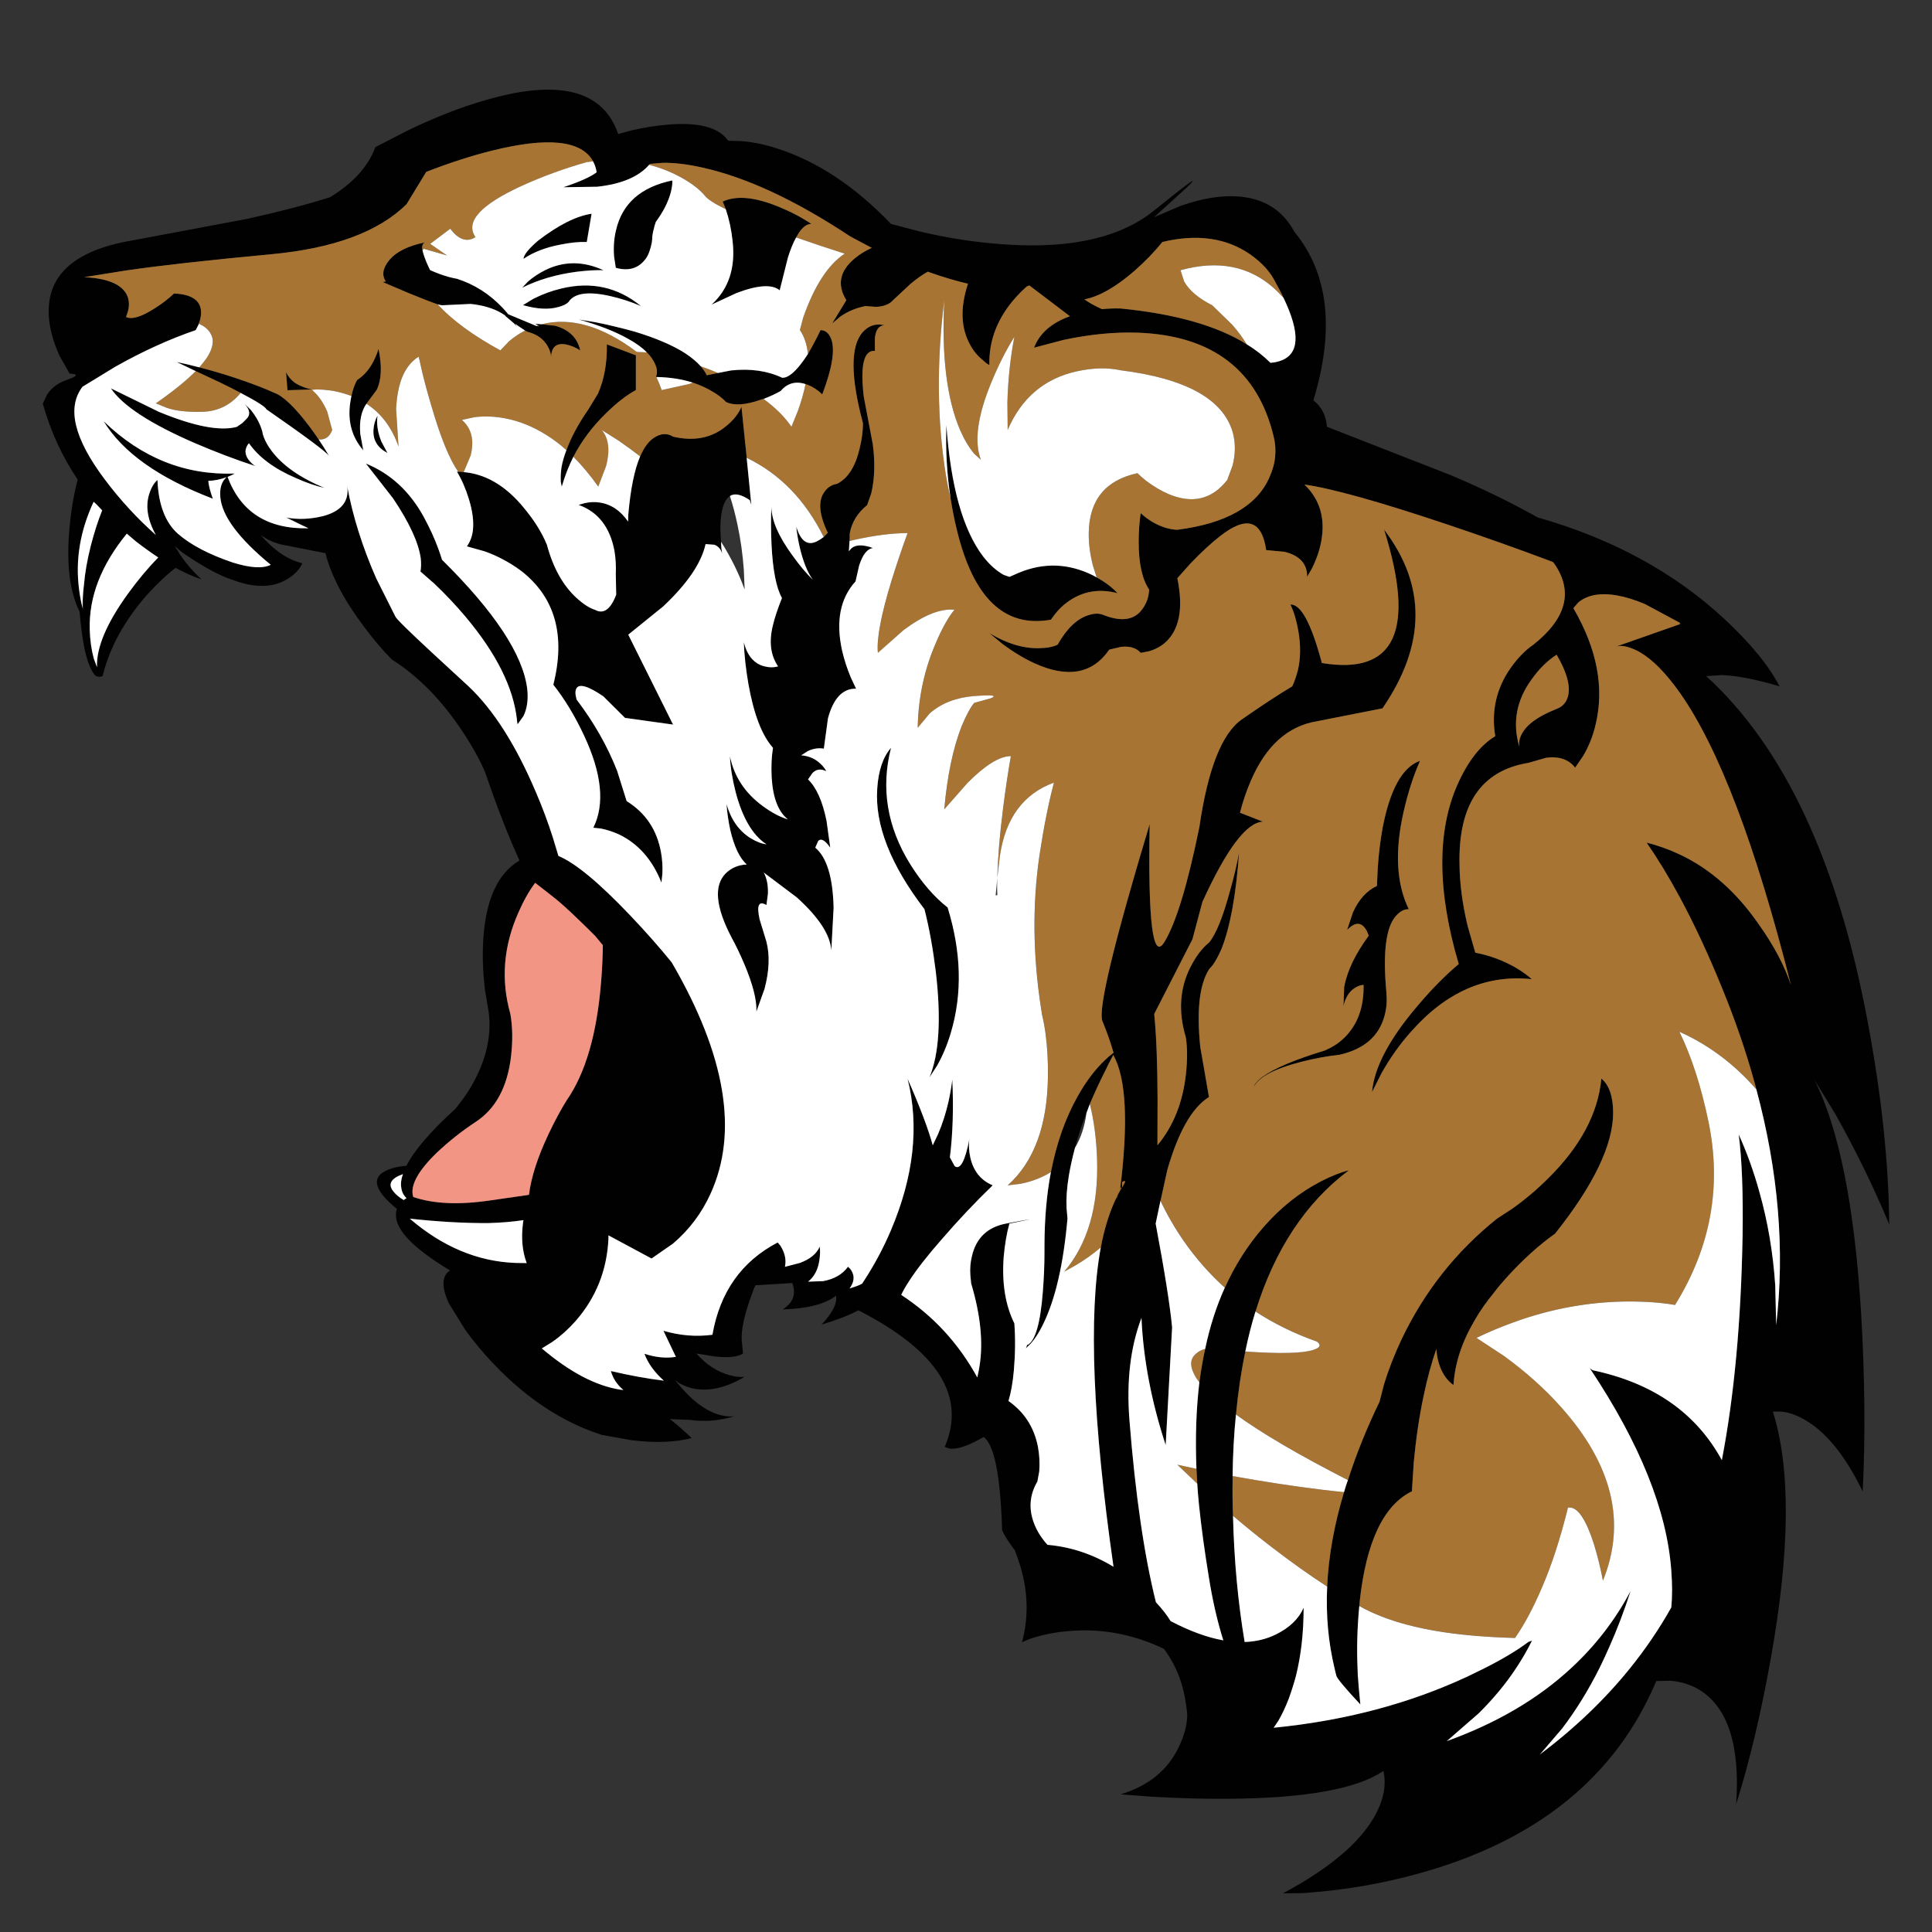 <?xml version="1.0" encoding="utf-8"?>
<!-- Generator: Adobe Illustrator 16.0.0, SVG Export Plug-In . SVG Version: 6.00 Build 0)  -->
<!DOCTYPE svg PUBLIC "-//W3C//DTD SVG 1.1//EN" "http://www.w3.org/Graphics/SVG/1.1/DTD/svg11.dtd">
<svg version="1.1" id="Layer_1" xmlns="http://www.w3.org/2000/svg" xmlns:xlink="http://www.w3.org/1999/xlink" x="0px" y="0px"
	 width="300px" height="300px" viewBox="0 0 300 300" enable-background="new 0 0 300 300" xml:space="preserve">
<rect x="0" y="0" width="300" height="300" fill="#333333" stroke="none"/>
<g>
	<path fill-rule="evenodd" clip-rule="evenodd" fill="#000100" d="M103.205,19.398c5.069-0.513,8.358,0.304,9.868,2.451l2.057,0.063
		c1.772,0.138,3.622,0.519,5.547,1.143c6.219,1.994,12.112,5.899,17.68,11.717l4.508,1.184c3.712,0.873,7.334,1.476,10.865,1.808
		c11.385,1.136,19.875-0.554,25.47-5.068c5.596-4.516,7.278-5.699,5.049-3.553l-5.049,4.591l4.072-1.745
		c3.241-1.149,6.17-1.648,8.788-1.495c4.127,0.249,7.104,2.084,8.933,5.505c5.305,6.454,6.288,15.173,2.95,26.155
		c1.288,1.039,1.987,2.41,2.099,4.113l19.134,7.479c4.819,2.022,9.355,4.224,13.607,6.606c11.495,3.269,21.128,8.497,28.897,15.685
		c4.128,3.837,7.009,7.348,8.643,10.533c-3.643-1.08-6.627-1.662-8.954-1.745l-2.431,0.166
		c12.077,10.997,20.429,28.85,25.055,53.558c2.16,11.468,3.282,21.994,3.365,31.578c-2.424-5.817-5.222-11.544-8.393-17.181
		l-3.241-5.298c3.822,7.534,6.246,19.632,7.271,36.294c0.581,9.93,0.665,19.154,0.249,27.672c-2.798-5.803-5.97-9.612-9.515-11.426
		c-1.108-0.582-2.175-0.914-3.2-0.998h-1.246c2.798,8.822,2.688,21.634-0.332,38.434c-1.496,8.394-3.282,15.9-5.359,22.521
		c0.623-9.044-1.254-14.944-5.631-17.7c-1.385-0.846-2.915-1.33-4.591-1.454l-2.182,0.041c-6.26,14.861-18.545,24.819-36.854,29.875
		c-5.734,1.606-11.731,2.624-17.991,3.054L199.206,294c7.119-3.809,11.849-7.77,14.189-11.883c1.454-2.576,1.925-4.952,1.412-7.126
		c-4.071,2.798-12.098,4.238-24.078,4.321c-3.726,0.027-7.638-0.076-11.737-0.312l-4.986-0.374c4.308-1.302,7.32-3.754,9.037-7.354
		c0.873-1.814,1.309-3.497,1.309-5.048c-0.18-2.078-0.582-3.996-1.205-5.755c-0.54-1.44-1.226-2.757-2.056-3.947
		c-0.098-0.139-0.188-0.264-0.271-0.374c-0.056-0.069-0.104-0.118-0.146-0.146c-4.861-2.313-9.875-3.213-15.041-2.7
		c-1.994,0.18-3.906,0.574-5.733,1.184l-1.205,0.52c1.024-3.823,0.948-7.729-0.229-11.717c-0.277-0.915-0.575-1.773-0.894-2.576
		c-0.18-0.235-0.354-0.471-0.52-0.706c-0.139-0.181-0.256-0.354-0.354-0.52c-0.43-0.609-0.796-1.24-1.101-1.891
		c0-0.083,0-0.166,0-0.25c-0.264-8.254-1.212-12.991-2.847-14.21c-2.964,1.704-4.979,2.209-6.045,1.517
		c3.365-7.839-1.108-14.902-13.421-21.19c-1.315,0.721-3.22,1.462-5.713,2.224c1.731-1.87,2.479-3.366,2.243-4.487
		c-1.717,1.315-4.473,2.021-8.268,2.118c1.62-1.024,2.111-2.389,1.475-4.092l-5.713,0.353c-0.18,0.333-0.34,0.721-0.478,1.164
		c-1.191,3.171-1.746,5.616-1.662,7.333l0.207,2.099c-0.858,0.54-2.313,0.692-4.362,0.457l-2.867-0.457
		c1.496,1.703,3.192,2.818,5.09,3.345c0.942,0.263,1.738,0.353,2.39,0.27c-2.895,1.718-5.575,2.32-8.04,1.808
		c-0.748-0.18-1.447-0.45-2.099-0.81l-0.686-0.499c0.097,0.097,0.188,0.208,0.271,0.332c2.285,2.825,4.55,4.529,6.793,5.11
		c0.928,0.236,1.704,0.284,2.327,0.146c-2.438,0.733-4.792,0.935-7.063,0.603l-3.116-0.125c0.983,0.748,2.112,1.73,3.386,2.95
		c-2.604,0.664-5.713,0.775-9.327,0.332l-4.633-0.831c-6.025-1.926-11.62-5.596-16.786-11.011c-1.621-1.703-3.096-3.476-4.426-5.318
		l-2.514-4.071c-0.65-1.399-0.928-2.556-0.831-3.47c0.083-0.734,0.416-1.288,0.998-1.662c-5.679-3.421-8.477-6.309-8.394-8.663
		c0-0.332,0.049-0.63,0.146-0.894c-3.394-2.77-4.01-4.723-1.849-5.858c0.872-0.457,1.98-0.734,3.323-0.831
		c1.205-2.382,3.74-5.332,7.604-8.85l0.936-1.205c0.775-1.012,1.454-2.078,2.036-3.199c1.911-3.629,2.645-7.161,2.202-10.596
		l-0.582-3.511c-0.332-2.839-0.416-5.484-0.249-7.937c0.401-6.094,2.271-10.131,5.609-12.111c-1.787-3.934-3.553-8.469-5.298-13.607
		c-0.775-1.884-1.96-4.03-3.553-6.44c-3.199-4.833-6.849-8.552-10.948-11.156c-1.371-1.357-2.825-3.067-4.363-5.131
		c-3.102-4.128-5.09-7.922-5.962-11.385c-1.205-0.249-3.49-0.699-6.855-1.351c-1.191-0.276-2.271-0.782-3.241-1.517
		c2.077,2.424,4.245,3.898,6.503,4.425c-0.416,0.956-1.185,1.773-2.307,2.452c-2.257,1.385-5.11,1.426-8.559,0.124
		c-1.897-0.609-4.335-1.918-7.313-3.926c-0.65-0.43-1.205-0.9-1.662-1.413c1.039,1.911,2.438,3.67,4.197,5.276
		c-1.302-0.442-2.646-1.038-4.03-1.786c-1.413,1.066-2.937,2.507-4.57,4.321c-0.181,0.222-0.375,0.45-0.582,0.686
		c-1.87,2.258-3.373,4.591-4.508,7.001c-0.721,1.565-1.281,3.165-1.684,4.799c-0.374,0.152-0.747,0.132-1.121-0.063
		c-0.651-0.733-1.191-2.035-1.621-3.905c-0.346-1.593-0.623-3.607-0.831-6.046c-1.481-2.978-2.021-7.091-1.62-12.34
		c0.235-2.964,0.679-5.686,1.33-8.165c-2.41-3.573-4.218-7.506-5.423-11.8l0.686-1.434c0.679-1.011,1.655-1.745,2.93-2.202
		c1.302-0.443,1.772-0.748,1.412-0.914l-0.872-0.124l-1.537-2.722c-1.012-2.216-1.572-4.308-1.684-6.274
		c-0.346-6.273,3.996-10.166,13.026-11.675l17.804-3.346c5.125-1.135,9.411-2.257,12.86-3.365c3.587-2.202,5.928-4.792,7.021-7.77
		l5.09-2.617c4.142-1.995,8.026-3.519,11.654-4.571c11.606-3.462,18.594-1.745,20.962,5.152l2.161-0.581
		C99.916,19.827,101.599,19.551,103.205,19.398z M92.091,25.049c-1.801-3.269-7.05-3.815-15.748-1.642
		c-3.13,0.776-6.516,1.87-10.158,3.283l-3.054,5.006c-4.321,4.294-11.351,6.891-21.087,7.791
		c-9.764,0.914-17.257,1.752-22.479,2.514l-6.502,1.039c3.975,0.193,6.253,1.288,6.835,3.282c0.166,0.623,0.159,1.288-0.021,1.994
		l-0.312,0.914c0.956,0.43,2.493-0.056,4.612-1.454c1.053-0.665,2.001-1.398,2.846-2.202c2.798,0.125,4.197,1.115,4.197,2.971
		c0,0.54-0.118,1.115-0.354,1.725c-0.014,0.041-0.027,0.09-0.042,0.146l-0.436,0.852c-4.086,1.398-8.241,3.289-12.465,5.672
		l-5.111,3.116c-2.479,3.24-1.322,8.047,3.47,14.417c2.396,3.186,5.034,6.053,7.915,8.602c-1.302-2.354-1.641-4.487-1.018-6.399
		c0.305-0.955,0.727-1.669,1.267-2.14c0.152,3.837,1.22,6.628,3.2,8.372c1.98,1.718,4.813,3.2,8.496,4.446
		c2.701,0.845,4.668,0.963,5.9,0.354c-4.972-4.086-7.583-7.59-7.832-10.513c-0.125-1.398,0.201-2.431,0.977-3.095
		c-0.928,0.346-1.877,0.54-2.847,0.581c0.056,0.692,0.291,1.613,0.707,2.764c-8.365-3.199-14.017-7.209-16.953-12.029
		c5.887,5.692,12.673,8.4,20.359,8.123c-0.359,0.194-0.733,0.367-1.121,0.52c2.05,5.471,6.239,8.13,12.568,7.978
		c-0.388-0.166-1.53-0.72-3.428-1.662c1.801,0.333,3.698,0.257,5.692-0.229c2.798-0.748,4.051-2.271,3.761-4.57
		c0.858,4.626,2.354,9.369,4.487,14.23l2.971,5.921c0.11,0.333,2.043,2.237,5.796,5.713c1.884,1.745,3.739,3.456,5.567,5.132
		c3.878,3.656,7.368,9.141,10.471,16.454c0.983,2.285,1.856,4.618,2.618,7.001l0.872,2.888c2.604,1.08,6.315,4.154,11.136,9.224
		c2.424,2.549,4.577,4.986,6.461,7.313c8.393,14.418,10.395,26.405,6.004,35.962c-1.371,3.005-3.311,5.574-5.817,7.707l-3.324,2.306
		l-6.689-3.594c0,0.181,0,0.354,0,0.52c-0.235,4.931-1.952,9.21-5.152,12.839c-1.08,1.219-2.264,2.278-3.552,3.179l-1.642,1.018
		c4.321,3.671,8.372,5.804,12.153,6.398c0.18,0.015,0.354,0.035,0.52,0.063c-0.97-0.803-1.62-1.786-1.953-2.949
		c2.881,0.678,5.623,1.177,8.227,1.495c-1.468-1.315-2.472-2.707-3.012-4.176c1.731,0.568,3.358,0.728,4.882,0.478l-1.932-4.051
		c2.534,0.748,5.069,0.956,7.604,0.623c1.163-6.634,4.543-11.412,10.138-14.334l0.416,0.498c0.706,1.108,0.941,2.202,0.706,3.283
		l2.327-0.603c1.593-0.596,2.617-1.44,3.074-2.535c0.083,0.624,0.069,1.309-0.042,2.057c-0.207,1.496-0.796,2.625-1.766,3.387
		l2.327-0.083c1.717-0.305,3.006-1.046,3.864-2.223c0.305,0.207,0.54,0.512,0.706,0.914c0.333,0.762,0.181,1.578-0.457,2.451
		l1.122-0.374c0.276-0.097,0.554-0.222,0.831-0.374l0.498-0.769c1.538-2.396,2.86-4.896,3.969-7.5
		c3.56-8.379,4.425-16.226,2.597-23.538c1.897,4.308,3.199,7.749,3.905,10.325l0.852-1.807c0.665-1.565,1.198-3.234,1.6-5.007
		c0.25-1.136,0.443-2.265,0.582-3.387c0.208,4.362,0.083,8.386-0.374,12.07l0.748,1.371c0.858,0.623,1.62-0.789,2.285-4.238
		c-0.139,0.9-0.09,1.877,0.146,2.93c0.485,2.091,1.642,3.518,3.47,4.279c-2.715,2.617-5.374,5.436-7.978,8.455
		c-2.175,2.479-3.844,4.619-5.007,6.42c-0.499,0.762-0.907,1.475-1.226,2.14c4.958,3.227,8.898,7.5,11.82,12.818
		c0.028-0.152,0.063-0.319,0.104-0.499c0.097-0.416,0.18-0.858,0.249-1.329c0.581-3.643,0.146-7.901-1.309-12.776l-0.125-1.289
		c-0.069-1.011,0.007-1.967,0.229-2.866c0.637-2.867,2.403-4.577,5.298-5.132c4.653-0.872,4.834-0.872,0.54,0
		c-0.416,1.454-0.713,3.192-0.894,5.215c-0.291,4.044,0.264,7.472,1.662,10.283c0.166,2.368,0.139,4.82-0.083,7.354
		c-0.166,1.842-0.443,3.407-0.831,4.695c2.451,1.717,3.975,4.079,4.57,7.084c0.235,1.247,0.305,2.527,0.208,3.844l-0.291,1.579
		c-1.274,2.16-1.398,4.445-0.374,6.855c0.318,0.748,0.748,1.475,1.288,2.181c0.249,0.333,0.471,0.596,0.665,0.79
		c3.614,0.318,7.028,1.454,10.242,3.407c-3.228-22.548-3.893-39.043-1.994-49.486c0-0.014,0.007-0.049,0.021-0.104
		c0.567-3.006,1.392-5.616,2.472-7.832c-0.014,0.166-0.027,0.339-0.041,0.519c0.027-0.221,0.069-0.436,0.124-0.644
		c0.042-0.097,0.09-0.208,0.146-0.332c0.083-0.167,0.173-0.333,0.271-0.499c0.027-0.041,0.055-0.083,0.083-0.124
		c0.027-0.084,0.076-0.167,0.146-0.25c-0.042-0.318-0.118-0.193-0.229,0.374c1.329-10.498,0.983-17.534-1.039-21.107
		c-0.041,0.111-0.097,0.222-0.166,0.333c-0.374,0.692-0.728,1.392-1.06,2.098c-0.9,1.787-1.704,3.519-2.41,5.194
		c-0.18,0.471-0.353,0.935-0.52,1.392c-0.733,1.856-1.329,3.663-1.786,5.422c-0.402,1.496-0.721,2.943-0.956,4.343
		c-0.305,1.855-0.422,3.518-0.353,4.985l0.146,1.642c-0.624,7.091-1.891,12.575-3.803,16.453c-0.595,1.22-1.218,2.195-1.869,2.93
		l-0.789,0.769c0.18-0.513,0.27-0.686,0.27-0.52c1.205-0.65,1.994-3.421,2.368-8.31c0.166-2.092,0.25-4.12,0.25-6.087v-0.416
		c0-0.235,0-0.471,0-0.706c0.014-4.113,0.346-7.888,0.997-11.322c0.858-4.46,2.243-8.387,4.154-11.779
		c1.303-2.327,2.743-4.225,4.321-5.692c0.333-0.332,0.692-0.644,1.08-0.935c0.042-0.056,0.098-0.098,0.167-0.125
		c-0.43-1.523-1.005-3.158-1.725-4.902c-0.721-1.787,1.725-11.987,7.334-30.602c-0.277,15.207,0.491,21.301,2.306,18.281
		c1.8-2.991,3.607-8.953,5.422-17.887c1.316-9.003,3.525-14.563,6.627-16.683c3.075-2.146,5.672-3.85,7.791-5.11
		c0.332-0.734,0.603-1.503,0.811-2.306c0.027-0.083,0.048-0.152,0.062-0.208c0.43-1.856,0.45-3.885,0.063-6.087
		c-0.276-1.606-0.686-2.971-1.226-4.093c1.621-0.083,3.248,2.943,4.882,9.078c11.371,1.897,14.592-5.007,9.661-20.712
		c6.592,8.643,6.509,17.894-0.25,27.755l-10.138,1.994c-4.515,0.734-7.937,3.788-10.263,9.162c-0.721,1.662-1.295,3.345-1.725,5.048
		l3.573,1.393c-2.521,0.069-5.657,4.224-9.411,12.465l-1.537,5.775l-5.941,11.613c0.332,3.365,0.505,7.776,0.52,13.233l-0.021,7.167
		c2.479-2.991,3.954-6.689,4.426-11.094c0.235-2.188,0.229-4.086-0.021-5.692c-1.191-3.975-0.948-7.61,0.728-10.906
		c0.845-1.662,1.808-2.93,2.888-3.802c1.08-1.302,2.175-4.017,3.282-8.145c0.582-2.049,1.039-3.988,1.371-5.816
		c-0.457,6.481-1.357,11.447-2.701,14.896c-0.456,1.053-0.913,1.904-1.371,2.556l-0.581,0.664c-1.496,2.354-1.953,6.371-1.371,12.05
		l1.35,7.79c-2.604,1.621-4.757,5.388-6.461,11.302l-1.059,4.799l-0.748,3.553c1.398,7.438,2.25,12.812,2.555,16.121l-0.997,18.262
		c-2.216-6.745-3.47-13.324-3.76-19.736c-1.718,4.516-2.341,9.792-1.87,15.831c0.914,11.551,2.285,20.989,4.113,28.315
		c0.928,0.983,1.689,1.96,2.285,2.929c2.965,1.552,5.692,2.549,8.186,2.992c-0.914-2.881-1.662-6.136-2.244-9.765
		c-0.664-4.044-1.177-7.804-1.536-11.28c-0.111-1.094-0.201-2.188-0.271-3.282c-0.042-0.775-0.083-1.545-0.125-2.306
		c-0.193-4.82-0.042-9.301,0.457-13.442c0.235-1.8,0.533-3.524,0.894-5.172c0.721-3.449,1.738-6.621,3.054-9.516
		c1.579-3.504,3.566-6.627,5.963-9.369c2.645-3.047,5.644-5.437,8.995-7.167c1.704-0.859,3.13-1.42,4.279-1.683
		c-6.676,5.013-11.502,12.318-14.479,21.917c-0.609,1.967-1.136,4.037-1.579,6.211c-0.65,3.089-1.136,6.351-1.454,9.786
		c-0.305,3.032-0.479,6.218-0.52,9.556c0,0.25,0,0.499,0,0.748c-0.027,1.828-0.007,3.636,0.063,5.422
		c0.166,6.856,0.769,13.387,1.808,19.591c1.759-0.055,3.372-0.443,4.84-1.163c2.119-1.039,3.56-2.424,4.321-4.155
		c0,3.878-0.401,7.424-1.205,10.637c-0.332,1.22-0.706,2.396-1.121,3.532c-0.485,1.26-1.019,2.389-1.601,3.386l-0.727,1.081
		c10.997-1.081,21.018-3.726,30.062-7.937c0.941-0.457,1.835-0.894,2.68-1.309c2.783-1.399,5.063-2.764,6.835-4.093l0.54-0.187
		c-0.721,1.454-1.544,2.88-2.472,4.279c-1.579,2.396-3.512,4.729-5.797,7.001l-4.965,4.321c7.728-2.784,14.161-6.558,19.3-11.322
		c3.767-3.477,6.849-7.472,9.245-11.987c-0.97,3.02-2.078,5.928-3.324,8.726c-0.485,1.108-0.99,2.195-1.517,3.262
		c-1.731,3.448-3.663,6.571-5.797,9.369l-3.448,4.03c5.443-4.1,10.11-8.566,14.002-13.399c2.424-3.006,4.558-6.149,6.399-9.432
		c0.166-1.662,0.166-3.58,0-5.755c-0.679-9.307-4.896-19.771-12.652-31.391l0.437,0.312c9.376,1.967,16.066,6.62,20.068,13.961
		c1.911-9.931,2.984-21.544,3.22-34.84c0.098-6.689-0.104-11.932-0.603-15.727c1.261,2.757,2.334,5.741,3.221,8.954
		c1.302,4.612,2.119,9.438,2.451,14.48l0.146,6.17c1.371-11.676,0.347-23.878-3.074-36.605c-0.098-0.318-0.188-0.651-0.271-0.997
		c-1.315-4.792-2.984-9.66-5.007-14.605c-2.146-5.29-4.355-10.041-6.627-14.251c-1.689-3.13-3.407-5.955-5.152-8.477
		c1.787,0.457,3.504,1.074,5.152,1.85c4.709,2.216,8.795,5.823,12.257,10.823c2.383,3.352,4.059,6.523,5.028,9.515
		c-5.472-21.716-11.233-36.875-17.285-45.476c-0.54-0.762-1.08-1.468-1.62-2.119c-2.092-2.549-4.086-4.148-5.983-4.799
		c-0.596-0.222-1.143-0.333-1.642-0.333l-0.581,0.084l9.826-3.449l0.208-0.104l-0.208-0.125l-5.381-2.888
		c-3.116-1.315-5.727-1.786-7.832-1.413c-1.053,0.208-1.911,0.603-2.576,1.185l-0.728,0.852c3.685,6.33,4.834,12.361,3.449,18.095
		c-0.416,1.787-1.073,3.429-1.974,4.924l-1.205,1.745c-0.983-1.273-2.479-1.786-4.487-1.537l-2.742,0.789
		c-7.354,1.191-10.928,6.454-10.72,15.789c0.027,2.937,0.443,6.101,1.246,9.494l1.205,4.196c2.258,0.43,4.397,1.233,6.419,2.41
		c1.012,0.623,1.794,1.191,2.348,1.704c-7.035-0.748-13.274,1.959-18.718,8.123c-1.718,1.911-3.247,4.058-4.591,6.439l-1.496,2.972
		c0.318-3.768,2.659-8.214,7.021-13.338c2.161-2.563,4.308-4.744,6.44-6.544c-3.338-11.315-3.4-20.609-0.187-27.88
		c1.62-3.629,3.573-6.129,5.858-7.5c-0.638-3.878,0.159-7.409,2.389-10.596c1.122-1.578,2.3-2.783,3.532-3.614
		c5.152-4.086,6.232-8.282,3.241-12.59c-0.069-0.083-0.14-0.166-0.208-0.249c-5.374-2.022-10.831-3.961-16.371-5.817
		c-10.525-3.531-17.929-5.602-22.208-6.211c2.409,2.313,3.275,5.27,2.597,8.87c-0.263,1.399-0.748,2.798-1.454,4.197l-0.728,1.267
		c0-0.014,0-0.041,0-0.083c0-1.952-1.163-3.22-3.489-3.802l-2.867-0.27c-0.679-4.668-3.068-5.388-7.168-2.161
		c-1.385,1.08-2.908,2.486-4.57,4.218l-2.057,2.306c0.97,4.75,0.312,8.109-1.974,10.076c-0.734,0.609-1.572,1.038-2.514,1.288
		l-1.205,0.229c-0.665-0.762-1.669-1.074-3.013-0.936l-1.869,0.437c-2.59,3.768-6.475,4.467-11.655,2.099
		c-1.62-0.748-3.268-1.745-4.943-2.992l-2.036-1.683c2.687,1.62,5.256,2.403,7.707,2.348c1.232-0.014,2.202-0.194,2.908-0.54
		c1.399-2.479,2.979-4.003,4.737-4.57c0.886-0.291,1.627-0.326,2.223-0.104c2.895,1.178,4.965,0.887,6.212-0.872
		c0.65-0.887,0.997-1.891,1.038-3.013c-1.08-1.606-1.62-4.058-1.62-7.354c0-1.661,0.104-3.164,0.312-4.508
		c1.191,1.094,2.5,1.856,3.927,2.285c0.72,0.194,1.309,0.291,1.766,0.291c7.548-0.97,12.306-3.663,14.272-8.081l0.021-0.063
		c0.499-1.095,0.797-2.168,0.894-3.221c0.097-1.066,0.021-2.098-0.229-3.095c-2.479-10.318-9.501-15.699-21.065-16.143
		c-3.615-0.125-7.473,0.25-11.572,1.122l-4.57,1.205c0.845-2.229,2.701-3.857,5.568-4.882l-6.295-4.778
		c-0.125,0.041-0.257,0.09-0.396,0.146c-0.554,0.484-1.101,1.024-1.641,1.62c-2.881,3.186-4.273,6.717-4.176,10.595
		c-0.305-0.152-0.638-0.401-0.997-0.748c-0.817-0.65-1.476-1.44-1.974-2.368c-1.469-2.631-1.586-5.803-0.354-9.515
		c-1.801-0.415-3.788-1.004-5.962-1.766c-0.098-0.027-0.188-0.063-0.271-0.104c-0.804,0.443-1.683,1.06-2.639,1.85l-2.763,2.576
		c-0.54,0.623-1.406,0.969-2.597,1.039l-1.683-0.125c-1.427,0.277-2.715,0.81-3.864,1.6l-1.31,1.101l2.203-3.614
		c-1.469-2.368-1.046-4.522,1.267-6.461c0.817-0.679,1.711-1.233,2.681-1.662l-3.013-1.6c-0.139-0.083-0.284-0.166-0.437-0.249
		c-8.421-5.568-16.031-9.106-22.831-10.616c-2.258-0.513-4.294-0.762-6.108-0.748l-2.057,0.166c-0.027,0.042-0.069,0.09-0.125,0.146
		c-1.606,1.856-4.286,2.991-8.039,3.407l-5.277,0.083c2.59-0.873,4.314-1.648,5.173-2.327
		C92.555,26.129,92.368,25.562,92.091,25.049z M37.37,61.01c-0.915-0.484-1.98-1.024-3.2-1.62l-3.78-1.766l-2.95-1.413
		c1.191,0.249,2.361,0.526,3.511,0.831c2.534,0.651,5.021,1.413,7.458,2.285c1.759,0.638,3.145,1.191,4.155,1.662
		c1.398,0.484,3.248,2.258,5.547,5.318c0.484,0.65,0.941,1.295,1.371,1.932c0.582,0.859,1.122,1.711,1.62,2.556
		c-0.512-0.679-3.753-3.089-9.723-7.229C41.199,63.164,39.862,62.312,37.37,61.01z M67.95,47.257
		c-0.858-0.291-2.354-0.872-4.487-1.745l-4.051-1.724c0.166-0.028,0.332-0.056,0.498-0.083c-0.665-0.983-0.478-2.099,0.562-3.346
		c1.094-1.302,2.964-2.216,5.609-2.742c-0.458,0.125-0.617,0.54-0.479,1.247c0.152,0.65,0.416,1.398,0.79,2.243l0.395,0.831
		c0.443,0.208,0.97,0.423,1.579,0.645c0.928,0.332,1.793,0.567,2.597,0.706c2.687,0.858,5.041,2.354,7.063,4.487
		c0.332,0.347,0.63,0.686,0.893,1.019l4.384,1.828c0.388,0.083,0.471,0.048,0.249-0.104c-0.138-0.083-0.29-0.166-0.457-0.249
		l0.998,0.083l2.118,0.229c2.161,0.609,3.456,1.884,3.886,3.822c-0.721-0.457-1.455-0.762-2.202-0.914
		c-1.482-0.276-2.258,0.367-2.327,1.933c-0.014-0.513-0.18-1.053-0.499-1.621c-0.637-1.149-1.696-1.911-3.178-2.285l-0.354-0.187
		c-0.596-0.388-1.115-0.741-1.559-1.06c0,0.014,0.015,0.034,0.042,0.063c0.083,0.139,0.159,0.276,0.229,0.415
		c-0.139-0.193-0.284-0.374-0.437-0.54l-1.392-1.185c0.014,0,0.048,0.008,0.104,0.021c-0.097-0.083-0.208-0.152-0.332-0.208
		l-0.083-0.083h-0.042c-0.027-0.028-0.076-0.063-0.146-0.104c-1.315-0.776-2.929-1.261-4.84-1.455l-4.446,0.208
		C68.483,47.389,68.255,47.34,67.95,47.257z M56.898,62.692c-0.804,1.149-1.122,2.708-0.956,4.675l0.478,2.617
		c-0.014-0.055-0.027-0.09-0.041-0.104c-1.718-1.994-2.39-4.397-2.016-7.209c0.056-0.401,0.125-0.796,0.208-1.184
		c0.194-0.929,0.484-1.753,0.872-2.473c1.191-0.762,2.126-1.911,2.805-3.448c0.236-0.499,0.409-0.97,0.52-1.413
		c0.568,2.687,0.478,4.813-0.27,6.378l-1.371,1.849C57.044,62.479,56.967,62.582,56.898,62.692z M71.149,73.246
		c0.291,0,0.575,0.021,0.852,0.063c3.255,0.277,6.219,1.946,8.892,5.007c0.167,0.208,0.34,0.416,0.52,0.623
		c1.565,1.884,2.735,3.768,3.512,5.651c0.955,3.559,2.485,6.309,4.591,8.247c1.066,0.97,2.022,1.586,2.867,1.85
		c1.329,0.733,2.431-0.049,3.303-2.348l-0.063-3.138c0.056-1.273-0.014-2.492-0.207-3.656c-0.693-3.684-2.549-6.066-5.568-7.146
		l0.914-0.27c0.79-0.181,1.559-0.215,2.307-0.104c1.786,0.249,3.275,1.239,4.466,2.971c0.015-0.332,0.021-0.671,0.021-1.018
		c0.346-4.003,0.962-7.043,1.849-9.12c0.596-1.371,1.302-2.327,2.119-2.867c1.066-0.706,2.063-0.769,2.991-0.187
		c3.255,0.762,6.004,0.215,8.248-1.642c1.122-0.914,1.911-1.911,2.368-2.991l0.811,7.915l0.727,7.313l-0.249-0.748
		c-1.344-0.9-2.368-1.107-3.074-0.623c-0.804,0.513-1.281,1.759-1.434,3.739c-0.083,0.983-0.063,2.105,0.062,3.366
		c0,0.318,0.015,0.644,0.042,0.977l0.125,0.872c-0.194-0.692-0.596-1.156-1.205-1.392l-1.371-0.104
		c-0.651,2.937-2.847,6.163-6.586,9.682l-5.422,4.383l6.959,13.961l-7.458-1.039l-3.365-3.345c-2.382-1.62-3.781-2.021-4.196-1.204
		c-0.139,0.249-0.174,0.602-0.104,1.06l0.146,0.644c2.701,3.56,4.799,7.25,6.295,11.073l1.475,4.695
		c2.937,1.813,4.717,4.473,5.34,7.978c0.193,1.08,0.263,2.188,0.208,3.323l-0.146,1.351c-1.399-3.531-3.581-6.018-6.545-7.458
		c-0.941-0.43-1.89-0.741-2.846-0.935l-1.185-0.125c1.814-3.656,1.323-8.455-1.475-14.396c-1.398-2.979-2.978-5.582-4.736-7.812
		c1.925-7.659,0.276-13.538-4.944-17.638c-0.942-0.707-1.96-1.344-3.055-1.912c-0.845-0.443-1.738-0.831-2.68-1.163L72.5,84.839
		c0.513-0.72,0.824-1.559,0.935-2.514c0.152-1.371-0.056-2.978-0.623-4.82c-0.484-1.593-1.101-3.012-1.849-4.259
		C71.018,73.246,71.08,73.246,71.149,73.246z M89.037,70.92c-0.734,1.468-1.337,3.02-1.808,4.653l-0.146-0.769
		c-0.042-0.651-0.007-1.392,0.104-2.223c0.152-0.873,0.409-1.767,0.769-2.681c0.707-1.967,1.843-4.078,3.407-6.336l1.496-2.451
		c0.97-2.23,1.427-4.778,1.371-7.646l4.508,1.703v5.401c-1.426,0.763-2.971,1.96-4.633,3.595
		C92.015,66.19,90.325,68.44,89.037,70.92z M131.916,84.008l-0.104,1.6c0.055-0.056,0.097-0.104,0.124-0.146
		c0.402-0.596,1.095-0.845,2.078-0.748c0.554,0.069,1.066,0.201,1.537,0.396c-0.872,0.097-1.586,0.997-2.14,2.7l-0.562,2.472
		c-2.382,2.618-3.081,6.185-2.098,10.699c0.318,1.399,0.775,2.813,1.371,4.238l0.81,1.725c-2.063-0.056-3.518,1.475-4.362,4.591
		l-0.644,4.716c-0.817-0.138-1.642-0.014-2.473,0.374l-1.039,0.665c1.191,0.097,2.188,0.533,2.992,1.309
		c0.429,0.402,0.727,0.79,0.894,1.164c-0.804-0.416-1.51-0.333-2.119,0.249l-0.707,1.018c1.288,1.233,2.244,3.366,2.867,6.399
		l0.582,4.196c-0.804-1.149-1.427-1.496-1.87-1.039l-0.457,1.039c1.787,1.495,2.735,4.604,2.847,9.328l-0.354,6.668
		c-0.139-2.409-1.925-5.166-5.36-8.269l-5.131-3.863c0.484,0.914,0.699,2.021,0.644,3.323l-0.229,1.725
		c-1.19-0.706-1.544,0.035-1.06,2.223l1.06,3.47c0.54,2.105,0.443,4.543-0.291,7.313l-1.267,3.532
		c0.069-1.787-0.555-4.238-1.87-7.354c-0.665-1.565-1.329-2.95-1.994-4.155c-2.479-4.75-2.777-8.067-0.894-9.951
		c0.873-0.858,1.96-1.315,3.262-1.371c-1.094-0.97-1.945-2.749-2.556-5.339c-0.305-1.413-0.498-2.749-0.581-4.01
		c0.692,2.383,1.932,4.135,3.719,5.256c0.914,0.555,1.738,0.873,2.472,0.956c-2.133-1.399-3.726-4.1-4.778-8.103
		c-0.512-1.994-0.81-3.85-0.893-5.567c0.65,3.13,2.34,5.699,5.068,7.708c1.386,1.024,2.701,1.724,3.947,2.098
		c-1.51-1.178-2.354-3.372-2.534-6.586c-0.083-1.647-0.014-3.157,0.208-4.528c-1.718-1.926-2.992-5.242-3.823-9.951
		c-0.401-2.341-0.637-4.487-0.706-6.44c0.526,2.063,1.572,3.303,3.137,3.719c0.776,0.208,1.503,0.215,2.182,0.021
		c-1.177-1.717-1.44-3.864-0.789-6.44c0.249-1.066,0.713-2.458,1.392-4.176c-0.887-1.578-1.427-4.342-1.62-8.289
		c-0.098-2.118-0.104-4.085-0.021-5.899c0,2.063,1.081,4.577,3.241,7.541c1.053,1.482,2.119,2.756,3.199,3.822
		c-0.858-1.177-1.551-2.915-2.077-5.214c-0.249-1.122-0.416-2.141-0.499-3.055c0.665,2.244,1.725,3.013,3.179,2.307
		c0.36-0.181,0.721-0.409,1.08-0.686c0.194-0.208,0.402-0.43,0.623-0.665c-1.371-2.867-1.537-4.993-0.498-6.378
		c0.416-0.567,0.928-0.941,1.537-1.122c0.139-0.041,0.284-0.076,0.437-0.104c1.662-0.858,2.818-2.68,3.47-5.464
		c0.346-1.398,0.519-2.708,0.519-3.927c-1.925-7.201-1.952-11.903-0.083-14.105c0.97-1.081,2.119-1.447,3.449-1.102
		c-0.859-0.014-1.364,0.645-1.517,1.974v1.994c-1.718-0.138-2.292,2.23-1.725,7.105l1.392,7.333c0.388,2.84,0.313,5.402-0.229,7.688
		l-0.644,1.828c-1.496,1.205-2.396,2.68-2.701,4.425L131.916,84.008z M208.7,231.696c0.18-0.638,0.381-1.261,0.603-1.869
		c1.246-3.934,2.881-7.992,4.902-12.175l0.707-2.742c0.706-2.285,1.606-4.591,2.7-6.918c3.546-7.438,8.49-13.69,14.833-18.76
		l2.473-1.62c1.967-1.413,3.788-2.957,5.464-4.633c5-4.931,7.756-10.097,8.269-15.498c1.205,0.997,1.813,2.756,1.828,5.276
		c0,4.986-3.006,11.254-9.017,18.802c-2.493,1.759-5.027,4.058-7.604,6.897c-0.692,0.762-1.337,1.537-1.932,2.326
		c-1.15,1.398-2.126,2.798-2.93,4.196c-2.009,3.407-3.109,6.767-3.304,10.076c-0.18-0.097-0.367-0.242-0.561-0.437
		c-0.471-0.443-0.865-0.977-1.185-1.6c-0.525-1.024-0.831-2.209-0.914-3.552c-0.747,2.118-1.405,4.535-1.974,7.25
		c-0.678,3.186-1.19,6.62-1.537,10.305l-0.29,4.549c-4.391,2.147-7.092,7.833-8.103,17.057c-0.027,0.249-0.049,0.498-0.063,0.748
		c-0.318,3.352-0.408,6.571-0.27,9.66c0.014,0.388,0.027,0.775,0.041,1.163c0.056,0.54,0.097,1.08,0.125,1.621l0.27,2.846
		c-2.354-2.521-3.594-4.003-3.719-4.446c-0.11-0.388-0.208-0.782-0.291-1.184c-0.969-4.03-1.35-8.255-1.143-12.673
		C206.29,241.696,207.163,236.807,208.7,231.696z M112.699,32.486c-0.152-0.401-0.312-0.797-0.478-1.185
		c2.105-0.983,5.007-0.713,8.704,0.811c1.897,0.775,3.581,1.662,5.049,2.659c-0.831,0-1.613,0.699-2.348,2.098
		c-0.443,0.79-0.865,1.814-1.268,3.075l-1.288,5.132c-1.177-0.97-3.421-0.824-6.73,0.436l-3.844,1.787
		c2.646-2.424,3.732-5.706,3.262-9.848C113.579,35.706,113.226,34.051,112.699,32.486z M125.081,59.639
		c-1.537-0.498-2.825-0.139-3.864,1.08c-0.789,0.443-1.676,0.853-2.659,1.227c-0.166,0.027-0.332,0.076-0.498,0.146
		c-2.354,0.816-4.142,0.921-5.36,0.312c-0.526-0.609-1.371-1.233-2.534-1.87c-0.804-0.443-1.669-0.817-2.597-1.122
		c-1.69-0.54-3.573-0.831-5.651-0.872c-0.027,0-0.048,0-0.063,0c0-0.028,0.008-0.049,0.021-0.063
		c0.318-0.804,0.083-1.772-0.707-2.908c-0.193-0.291-0.436-0.575-0.727-0.853c-0.748-0.762-1.725-1.468-2.93-2.118
		c-1.953-1.108-4.508-2.105-7.666-2.992l2.639,0.437c1.08,0.208,2.14,0.443,3.179,0.706c0.997,0.235,1.96,0.485,2.888,0.748
		c3.296,0.997,5.914,2.119,7.853,3.365c0.97,0.638,1.773,1.31,2.41,2.016c0.318,0.374,0.596,0.762,0.831,1.163
		c0.014,0.097,0.049,0.173,0.104,0.229l1.745-0.354l2.036-0.395c3.02-0.318,5.665,0.063,7.937,1.143l0.395-0.041
		c0.332-0.083,0.706-0.291,1.121-0.623c0.762-0.638,1.586-1.648,2.473-3.033c0.596-1.012,1.246-2.244,1.953-3.698
		c0.692-0.014,1.226,0.395,1.6,1.226c0.706,1.635,0.263,4.55-1.33,8.746c-0.623-0.623-1.364-1.114-2.223-1.475
		C125.316,59.735,125.192,59.694,125.081,59.639z M101.834,34.46c-0.139,0.388-0.256,0.803-0.354,1.246
		c-0.055,0.152-0.09,0.305-0.104,0.457c-0.083,0.388-0.117,0.714-0.104,0.977c-0.028,0.152-0.042,0.298-0.042,0.437
		c-0.235,1.205-0.561,2.077-0.977,2.617c-1.094,1.482-2.638,1.946-4.633,1.393l-0.27-1.767c-0.111-1.454-0.007-2.825,0.312-4.113
		c0.956-4.113,3.864-6.676,8.726-7.687c0.041,0.416-0.028,1.004-0.208,1.766C103.794,31.295,103.012,32.854,101.834,34.46z
		 M83.552,37.368c3.172-2.438,5.942-3.829,8.311-4.176l-0.748,4.384c-1.163-0.042-2.507,0.09-4.03,0.395
		c-2.313,0.43-4.245,1.17-5.796,2.223C81.329,39.57,82.084,38.629,83.552,37.368z M81.952,43.746
		c0.804-0.692,1.669-1.274,2.597-1.745c2.923-1.482,5.977-1.496,9.162-0.042c-1.122-0.041-2.486,0.035-4.093,0.229
		c-3.213,0.416-6.06,1.247-8.538,2.493L81.952,43.746z M86.71,47.673c-1.482,0.429-3.317,0.332-5.505-0.291l1.641-0.997
		c1.399-0.706,2.832-1.233,4.301-1.579c4.653-1.136,8.78-0.229,12.382,2.722c-1.496-0.651-3.096-1.171-4.8-1.559
		c-3.393-0.762-5.539-0.457-6.439,0.914C87.984,47.216,87.458,47.479,86.71,47.673z M46.822,59.972
		c0.554,0.249,1.066,0.408,1.537,0.478c0.042,0.014,0.09,0.021,0.146,0.021l-3.864,0.125l-0.229-2.805
		c0.277,0.596,0.707,1.122,1.288,1.579C46.02,59.604,46.393,59.805,46.822,59.972z M170.287,89.658
		c1.315,0.721,2.396,1.538,3.241,2.452c-2.895-0.762-5.491-0.298-7.791,1.392c-0.692,0.499-1.322,1.108-1.89,1.828l-0.665,0.894
		c-7.188,1.302-12.057-3.352-14.605-13.961c-0.388-1.579-0.706-3.179-0.955-4.799c-0.582-3.754-0.804-7.569-0.665-11.447
		c0.665,9.474,2.569,16.273,5.713,20.401c0.998,1.274,2.057,2.223,3.179,2.846l0.894,0.312c0.235-0.097,0.491-0.207,0.769-0.332
		c3.864-1.814,7.7-1.891,11.509-0.229C169.463,89.209,169.886,89.423,170.287,89.658z M193.576,53.448
		c1.398,0.858,2.631,1.821,3.697,2.888c0.568-0.042,1.088-0.146,1.559-0.312c2.95-1.025,3.109-4.28,0.478-9.765
		c-0.359-0.789-0.789-1.613-1.288-2.472c-0.748-1.552-2.043-2.979-3.885-4.28c-3.712-2.576-8.262-3.22-13.648-1.932
		c-1.205,1.51-2.667,3.02-4.384,4.528c-2.881,2.493-5.457,3.954-7.729,4.384c0.775,0.54,1.689,1.046,2.742,1.517
		c0.997-0.097,1.96-0.132,2.888-0.104C182.44,48.732,188.964,50.581,193.576,53.448z M237.847,105.469
		c-2.382,3.269-3.025,6.758-1.932,10.47l-0.021-0.561c0.014-0.43,0.139-0.88,0.374-1.351c0.762-1.481,2.493-2.763,5.193-3.843
		l0.665-0.291c0.484-0.264,0.852-0.638,1.101-1.122c0.817-1.606,0.312-3.975-1.517-7.104
		C240.313,102.553,239.024,103.82,237.847,105.469z M210.092,141.658c0.9-1.994,2.14-3.358,3.719-4.093l0.125-2.784
		c0.152-2.229,0.401-4.293,0.748-6.19c1.149-6.011,3.088-9.494,5.816-10.45c-1.024,2.313-1.877,4.959-2.556,7.937
		c-1.385,6.121-1.114,11.156,0.811,15.103c-0.762-0.027-1.475,0.382-2.14,1.227c-1.371,1.717-1.842,5.312-1.413,10.782
		c0.028,0.318,0.056,0.644,0.084,0.976c0,0.069,0,0.139,0,0.208c0.11,1.066,0.014,2.182-0.291,3.345
		c-0.859,3.186-3.192,5.208-7.001,6.066c-1.926,0.208-3.913,0.575-5.963,1.101c-4.169,1.067-6.627,2.383-7.375,3.947l0.166-0.394
		c0.222-0.375,0.616-0.776,1.185-1.206c1.814-1.329,5.034-2.693,9.66-4.092l0.955-0.457c0.776-0.402,1.482-0.915,2.119-1.538
		c2.064-2.021,3.062-4.757,2.992-8.206c-0.374,0-0.797,0.139-1.268,0.416c-0.914,0.54-1.53,1.489-1.849,2.846l0.104-2.95
		c0.471-2.492,1.738-5.138,3.802-7.936c-0.152-0.568-0.401-1.039-0.748-1.413c-0.706-0.733-1.571-0.567-2.597,0.499L210.092,141.658
		z M136.217,122.462c0.18-2.798,0.893-4.91,2.14-6.336c-1.593,6.246-0.609,12.25,2.95,18.012c1.8,2.881,3.746,5.139,5.838,6.772
		c2.133,6.897,2.306,13.365,0.519,19.403c-0.554,1.884-1.273,3.608-2.16,5.173l-1.163,1.787c1.495-3.643,1.821-9.093,0.976-16.35
		c-0.442-3.615-1.031-6.862-1.766-9.744C138.273,134.283,135.829,128.044,136.217,122.462z M65.79,80.247
		c0.941,1.731,1.696,3.38,2.265,4.944c0.221,0.596,0.415,1.171,0.581,1.725c8.172,8.075,12.583,14.758,13.233,20.048
		c0.181,1.648-0.014,3.054-0.581,4.218l-0.914,1.288c-0.056-0.25-0.091-0.499-0.104-0.748c-0.554-4.973-3.22-10.298-7.998-15.976
		c-1.482-1.76-3.089-3.463-4.82-5.111l-2.16-1.891c0.111-0.623,0.125-1.309,0.042-2.057c-0.347-2.451-1.78-5.554-4.301-9.307
		l-4.218-5.401C60.624,73.53,63.615,76.286,65.79,80.247z M45.971,74.244c-3.365-1.44-5.804-3.248-7.313-5.423
		c-0.25,0.263-0.423,0.609-0.52,1.039c-0.111,0.789,0.312,1.571,1.267,2.348c0.069,0.027,0.139,0.076,0.208,0.146
		c-2.95-0.956-6.073-2.141-9.369-3.553c-6.87-2.978-11.212-5.811-13.026-8.497l7.479,3.656c5.442,2.244,9.466,3.02,12.07,2.327
		l0.872-0.603l0.603-0.603c0.692-0.665,0.589-1.468-0.312-2.41l0.977,0.935c0.887,1.081,1.495,2.217,1.828,3.407
		c0.014,0.208,0.09,0.499,0.229,0.873c0.263,0.692,0.665,1.398,1.205,2.119c1.703,2.271,4.438,4.189,8.206,5.754
		C49.045,75.47,47.577,74.964,45.971,74.244z M60.16,70.338c-1.565-0.831-2.285-2.043-2.161-3.636
		c0.042-0.775,0.249-1.488,0.623-2.14c-0.18,1.246,0.021,2.583,0.603,4.01L60.16,70.338z M80.498,141.699
		c-2.326,5.222-2.742,10.471-1.246,15.748c0.346,1.994,0.381,4.183,0.104,6.564c-0.554,4.778-2.396,8.186-5.526,10.221
		c-2.16,1.427-4.161,3.013-6.004,4.758c-2.978,2.881-4.196,5.173-3.656,6.877c3.13,1.08,7.146,1.253,12.05,0.519
		c1.884-0.276,3.857-0.561,5.921-0.852c0.332-2.728,1.357-5.899,3.074-9.515c0.956-2.008,1.884-3.732,2.784-5.173
		c2.908-4.169,4.688-10.283,5.339-18.344c0.166-2.022,0.257-3.934,0.271-5.734c-0.401-0.499-0.804-0.983-1.205-1.454
		c-2.729-2.715-4.682-4.557-5.858-5.526c-0.941-0.762-2.092-1.662-3.449-2.7C82.14,138.376,81.273,139.913,80.498,141.699z
		 M80.083,196.109c0.596,0.014,1.163,0.021,1.703,0.021c-0.679-1.801-0.872-3.857-0.581-6.17c0.014-0.167,0.041-0.333,0.083-0.499
		c-1.635,0.249-3.436,0.401-5.401,0.457c-3.671,0.028-7.757-0.201-12.258-0.686C68.726,193.609,74.21,195.901,80.083,196.109z
		 M63.131,186.054c-0.457-0.429-0.728-0.955-0.811-1.579c-0.125-0.637-0.041-1.356,0.249-2.16c-1.855,0.665-2.368,1.537-1.537,2.617
		c0.388,0.526,0.941,0.998,1.662,1.413C62.819,186.234,62.965,186.137,63.131,186.054z M174.421,184.06
		c0.402-0.623,0.367-0.811-0.104-0.561c-0.083,0.027-0.11,0.332-0.083,0.913C174.29,184.288,174.353,184.17,174.421,184.06z
		 M13.146,96.556c-0.028-0.11-0.056-0.222-0.083-0.332c-0.014-0.026-0.027-0.058-0.042-0.094c0.014,0.037,0.021,0.082,0.021,0.135
		L13.146,96.556z M12.835,94.458c0.041,0.097,0.076,0.214,0.104,0.353c-0.069-1.246-0.034-2.59,0.104-4.03
		c0.152-1.828,0.499-3.815,1.039-5.962c0.54-2.105,1.136-3.961,1.787-5.568c-0.651-0.706-1.095-1.149-1.33-1.329
		c-2.119,4.543-2.867,9.113-2.244,13.711C12.419,92.615,12.599,93.558,12.835,94.458z M21.103,84.07
		c-0.069-0.056-0.54-0.457-1.412-1.205c-3.989,4.875-5.907,9.84-5.755,14.896c0.042,1.606,0.249,3.103,0.623,4.487l0.499,1.351
		c-0.111-3.033,1.503-6.849,4.841-11.447c1.551-2.133,3.108-3.996,4.674-5.588C23.464,85.829,22.308,84.998,21.103,84.07z"/>
	<path fill-rule="evenodd" clip-rule="evenodd" fill="#A77433" d="M92.091,25.049c-0.333,0.056-0.658,0.097-0.977,0.125
		c-3.518,0.997-6.891,2.229-10.117,3.697c-6.398,2.937-8.788,5.582-7.168,7.937c-0.305,0.249-0.706,0.395-1.204,0.436
		c-0.929,0.028-1.828-0.547-2.701-1.724l-3.116,2.348l2.617,1.807l-3.614-1.038l-0.208,0.229c-0.139-0.707,0.021-1.122,0.479-1.247
		c-2.646,0.526-4.516,1.44-5.609,2.742c-1.039,1.247-1.227,2.362-0.562,3.346c-0.166,0.027-0.332,0.055-0.498,0.083l4.051,1.724
		c2.133,0.873,3.629,1.454,4.487,1.745c2.258,2.451,5.506,4.834,9.743,7.146l1.351-1.412c0.804-0.679,1.635-1.232,2.493-1.662
		l0.354,0.187c1.481,0.374,2.541,1.136,3.178,2.285c0.319,0.568,0.485,1.108,0.499,1.621c0.069-1.565,0.845-2.209,2.327-1.933
		c0.747,0.152,1.481,0.457,2.202,0.914c-0.43-1.938-1.725-3.213-3.886-3.822l-2.118-0.229c4.528-1.149,9.459,0.284,14.791,4.301
		l1.559,0.062c0.291,0.277,0.533,0.562,0.727,0.853c0.79,1.136,1.025,2.104,0.707,2.908c-0.014,0.014-0.021,0.034-0.021,0.063
		c0.015,0,0.035,0,0.063,0c0.333,0.706,0.609,1.385,0.831,2.035l4.238-0.935c0.222-0.069,0.415-0.146,0.582-0.229
		c0.928,0.305,1.793,0.679,2.597,1.122c1.163,0.637,2.008,1.261,2.534,1.87c1.219,0.609,3.006,0.505,5.36-0.312
		c0.166-0.069,0.332-0.118,0.498-0.146c1.828,1.329,3.275,2.77,4.342,4.32l0.977-2.409c0.54-1.482,0.942-2.888,1.205-4.218
		c0.111,0.056,0.235,0.097,0.374,0.125c0.858,0.36,1.6,0.852,2.223,1.475c1.593-4.196,2.036-7.111,1.33-8.746
		c-0.374-0.831-0.907-1.239-1.6-1.226c-0.707,1.454-1.357,2.687-1.953,3.698c-0.152-1.482-0.567-2.722-1.246-3.719l0.498-1.891
		c1.718-4.931,3.871-8.255,6.461-9.972c-2.465-0.776-4.979-1.614-7.541-2.515c0.734-1.398,1.517-2.098,2.348-2.098
		c-1.468-0.997-3.151-1.884-5.049-2.659c-3.697-1.523-6.599-1.794-8.704-0.811c0.166,0.388,0.325,0.783,0.478,1.185
		c-1.772-0.859-2.86-1.565-3.262-2.119c-0.997-1.163-2.493-2.244-4.487-3.241c-1.315-0.65-2.7-1.163-4.155-1.537
		c0.056-0.056,0.098-0.104,0.125-0.146l2.057-0.166c1.814-0.014,3.851,0.235,6.108,0.748c6.8,1.51,14.41,5.048,22.831,10.616
		c0.152,0.083,0.298,0.166,0.437,0.249l3.013,1.6c-0.97,0.429-1.863,0.983-2.681,1.662c-2.313,1.938-2.735,4.093-1.267,6.461
		l-2.203,3.614l1.31-1.101c1.149-0.79,2.438-1.322,3.864-1.6l1.683,0.125c1.19-0.07,2.057-0.416,2.597-1.039l2.763-2.576
		c0.956-0.79,1.835-1.406,2.639-1.85c0.083,0.042,0.173,0.077,0.271,0.104c2.174,0.762,4.161,1.351,5.962,1.766
		c-1.232,3.712-1.115,6.884,0.354,9.515c0.498,0.928,1.156,1.718,1.974,2.368c0.359,0.347,0.692,0.596,0.997,0.748
		c-0.098-3.878,1.295-7.409,4.176-10.595c0.54-0.596,1.087-1.136,1.641-1.62c0.139-0.056,0.271-0.104,0.396-0.146l6.295,4.778
		c-2.867,1.024-4.724,2.652-5.568,4.882l4.57-1.205c4.1-0.872,7.957-1.247,11.572-1.122c11.564,0.443,18.586,5.824,21.065,16.143
		c0.249,0.997,0.325,2.028,0.229,3.095c-0.097,1.053-0.395,2.126-0.894,3.221l-0.021,0.063c-1.967,4.418-6.725,7.111-14.272,8.081
		c-0.457,0-1.046-0.097-1.766-0.291c-1.427-0.429-2.735-1.191-3.927-2.285c-0.208,1.344-0.312,2.847-0.312,4.508
		c0,3.297,0.54,5.748,1.62,7.354c-0.041,1.122-0.388,2.126-1.038,3.013c-1.247,1.759-3.317,2.05-6.212,0.872
		c-0.596-0.222-1.337-0.187-2.223,0.104c-1.759,0.567-3.338,2.091-4.737,4.57c-0.706,0.346-1.676,0.526-2.908,0.54
		c-2.451,0.056-5.021-0.728-7.707-2.348l2.036,1.683c1.676,1.247,3.323,2.244,4.943,2.992c5.181,2.368,9.065,1.669,11.655-2.099
		l1.869-0.437c1.344-0.139,2.348,0.174,3.013,0.936l1.205-0.229c0.941-0.25,1.779-0.679,2.514-1.288
		c2.285-1.967,2.943-5.326,1.974-10.076l2.057-2.306c1.662-1.731,3.186-3.138,4.57-4.218c4.1-3.227,6.489-2.507,7.168,2.161
		l2.867,0.27c2.326,0.582,3.489,1.85,3.489,3.802c0,0.042,0,0.069,0,0.083l0.728-1.267c0.706-1.399,1.191-2.798,1.454-4.197
		c0.679-3.601-0.188-6.558-2.597-8.87c4.279,0.609,11.683,2.68,22.208,6.211c5.54,1.856,10.997,3.795,16.371,5.817
		c0.068,0.083,0.139,0.166,0.208,0.249c2.991,4.308,1.911,8.504-3.241,12.59c-1.232,0.831-2.41,2.036-3.532,3.614
		c-2.229,3.187-3.026,6.718-2.389,10.596c-2.285,1.371-4.238,3.871-5.858,7.5c-3.214,7.271-3.151,16.564,0.187,27.88
		c-2.133,1.8-4.279,3.981-6.44,6.544c-4.362,5.124-6.703,9.57-7.021,13.338l1.496-2.972c1.344-2.382,2.873-4.528,4.591-6.439
		c5.443-6.164,11.683-8.871,18.718-8.123c-0.554-0.513-1.336-1.081-2.348-1.704c-2.021-1.177-4.161-1.98-6.419-2.41l-1.205-4.196
		c-0.803-3.394-1.219-6.558-1.246-9.494c-0.208-9.335,3.365-14.598,10.72-15.789l2.742-0.789c2.008-0.249,3.504,0.264,4.487,1.537
		l1.205-1.745c0.9-1.495,1.558-3.137,1.974-4.924c1.385-5.733,0.235-11.765-3.449-18.095l0.728-0.852
		c0.665-0.582,1.523-0.977,2.576-1.185c2.105-0.373,4.716,0.098,7.832,1.413l5.381,2.888v0.229l-9.826,3.449l0.581-0.084
		c0.499,0,1.046,0.111,1.642,0.333c1.897,0.65,3.892,2.25,5.983,4.799c0.54,0.651,1.08,1.357,1.62,2.119
		c6.052,8.601,11.813,23.76,17.285,45.476c-0.97-2.991-2.646-6.163-5.028-9.515c-3.462-5-7.548-8.607-12.257-10.823
		c-1.648-0.775-3.365-1.393-5.152-1.85c1.745,2.521,3.463,5.347,5.152,8.477c2.271,4.21,4.48,8.961,6.627,14.251
		c2.022,4.945,3.691,9.813,5.007,14.605c0.083,0.346,0.173,0.679,0.271,0.997c-3.407-3.92-7.389-6.904-11.946-8.954
		c1.884,3.878,3.387,8.532,4.509,13.961c2.077,10.055,0.346,19.542-5.194,28.462c-2.133-0.375-4.64-0.555-7.521-0.54
		c-5.997,0.068-11.869,1.156-17.617,3.261c-1.896,0.679-3.794,1.476-5.692,2.39l4.301,2.825c3.38,2.465,6.315,5.097,8.809,7.895
		c8.02,8.961,10.193,17.956,6.523,26.986c-0.347-1.884-0.811-3.773-1.392-5.672c-1.22-3.794-2.479-5.691-3.781-5.691
		c-0.083,0-0.166,0-0.25,0c-1.204,4.875-2.562,9.037-4.071,12.485c-1.33,3.116-2.715,5.706-4.155,7.77
		c-2.521-0.069-4.882-0.207-7.084-0.415c-7.243-0.679-12.942-2.195-17.098-4.55c0.014-0.25,0.035-0.499,0.063-0.748
		c1.011-9.224,3.712-14.909,8.103-17.057l0.29-4.549c0.347-3.685,0.859-7.119,1.537-10.305c0.568-2.715,1.227-5.132,1.974-7.25
		c0.083,1.343,0.389,2.527,0.914,3.552c0.319,0.623,0.714,1.156,1.185,1.6c0.193,0.194,0.381,0.34,0.561,0.437
		c0.194-3.31,1.295-6.669,3.304-10.076c0.804-1.398,1.779-2.798,2.93-4.196c0.595-0.789,1.239-1.564,1.932-2.326
		c2.576-2.84,5.11-5.139,7.604-6.897c6.011-7.548,9.017-13.815,9.017-18.802c-0.015-2.521-0.623-4.279-1.828-5.276
		c-0.513,5.401-3.269,10.567-8.269,15.498c-1.676,1.676-3.497,3.22-5.464,4.633l-2.473,1.62
		c-6.343,5.069-11.287,11.322-14.833,18.76c-1.094,2.327-1.994,4.633-2.7,6.918l-0.707,2.742c-2.021,4.183-3.656,8.241-4.902,12.175
		c-7.563-3.865-13.358-7.258-17.389-10.18c0.318-3.436,0.804-6.697,1.454-9.786c5.401,0.375,8.92,0.291,10.554-0.249
		c1.08-0.332,1.274-0.762,0.582-1.287c-3.463-1.22-6.648-2.777-9.557-4.675c2.978-9.599,7.804-16.904,14.479-21.917
		c-1.149,0.263-2.575,0.823-4.279,1.683c-3.352,1.73-6.351,4.12-8.995,7.167c-2.396,2.742-4.384,5.865-5.963,9.369
		c-2.354-2.119-4.48-4.536-6.378-7.25c-1.398-2.022-2.604-4.106-3.614-6.254l1.059-4.799c1.704-5.914,3.857-9.681,6.461-11.302
		l-1.35-7.79c-0.582-5.679-0.125-9.695,1.371-12.05l0.581-0.664c0.458-0.651,0.915-1.503,1.371-2.556
		c1.344-3.448,2.244-8.414,2.701-14.896c-0.332,1.828-0.789,3.768-1.371,5.816c-1.107,4.128-2.202,6.843-3.282,8.145
		c-1.08,0.872-2.043,2.14-2.888,3.802c-1.676,3.296-1.919,6.932-0.728,10.906c0.25,1.606,0.257,3.504,0.021,5.692
		c-0.472,4.404-1.946,8.103-4.426,11.094l0.021-7.167c-0.015-5.457-0.188-9.868-0.52-13.233l5.941-11.613l1.537-5.775
		c3.754-8.241,6.891-12.396,9.411-12.465l-3.573-1.393c0.43-1.703,1.004-3.386,1.725-5.048c2.326-5.374,5.748-8.428,10.263-9.162
		l10.138-1.994c6.759-9.861,6.842-19.112,0.25-27.755c4.931,15.705,1.71,22.609-9.661,20.712c-1.634-6.135-3.261-9.161-4.882-9.078
		c0.54,1.122,0.949,2.486,1.226,4.093c0.388,2.202,0.367,4.23-0.063,6.087c-0.014,0.056-0.034,0.125-0.062,0.208
		c-0.208,0.803-0.479,1.571-0.811,2.306c-2.119,1.261-4.716,2.964-7.791,5.11c-3.102,2.119-5.311,7.68-6.627,16.683
		c-1.814,8.934-3.622,14.896-5.422,17.887c-1.814,3.02-2.583-3.074-2.306-18.281c-5.609,18.614-8.055,28.814-7.334,30.602
		c0.72,1.744,1.295,3.379,1.725,4.902c-0.069,0.027-0.125,0.069-0.167,0.125c-0.388,0.291-0.747,0.603-1.08,0.935
		c-1.578,1.468-3.019,3.365-4.321,5.692c-1.911,3.393-3.296,7.319-4.154,11.779c-0.166,0.097-0.34,0.2-0.52,0.312
		c-1.302,0.72-2.722,1.226-4.259,1.517l-1.933,0.229c4.086-3.643,6.171-9.301,6.254-16.973c0.027-2.396-0.104-4.647-0.396-6.752
		c-0.138-0.997-0.318-1.946-0.54-2.847c-0.027-0.277-0.069-0.561-0.124-0.852c-1.288-8.255-1.372-16.204-0.25-23.85
		c0.665-4.391,1.413-8.144,2.244-11.26c-4.723,1.717-7.521,5.505-8.394,11.363c-0.124,1.039-0.256,2.154-0.395,3.345
		c0.069-3.032,0.367-6.62,0.894-10.761c0.388-3.047,0.789-5.734,1.205-8.061c-1.718,0-3.947,1.371-6.689,4.113l-3.656,4.155
		c0.457-5.181,1.357-9.487,2.7-12.923c0.721-1.717,1.371-2.922,1.953-3.614l2.556-0.706c1.107-0.443,0.256-0.562-2.556-0.354
		c-2.798,0.222-5.097,1.115-6.897,2.68l-1.87,2.244c0-0.098,0-0.188,0-0.271c0.111-4.584,1.061-8.912,2.847-12.984
		c0.928-2.188,1.877-3.878,2.846-5.068c-2.146-0.222-4.777,0.83-7.894,3.157l-3.989,3.532c-0.222-2.133,0.485-5.873,2.119-11.219
		c0.831-2.659,1.662-5.118,2.493-7.375c-2.368,0-5.139,0.354-8.311,1.06l-0.706,0.166l0.021-1.143
		c0.305-1.745,1.205-3.22,2.701-4.425l0.644-1.828c0.541-2.285,0.616-4.848,0.229-7.688l-1.392-7.333
		c-0.567-4.875,0.007-7.243,1.725-7.105v-1.994c0.152-1.329,0.657-1.987,1.517-1.974c-1.33-0.346-2.479,0.021-3.449,1.102
		c-1.869,2.202-1.842,6.904,0.083,14.105c0,1.219-0.173,2.528-0.519,3.927c-0.651,2.784-1.808,4.605-3.47,5.464
		c-0.152,0.027-0.298,0.063-0.437,0.104c-0.609,0.181-1.121,0.555-1.537,1.122c-1.039,1.385-0.873,3.511,0.498,6.378
		c-0.221,0.235-0.429,0.457-0.623,0.665c-2.853-5.734-6.842-9.834-11.966-12.299l-0.811-7.915c-0.457,1.08-1.246,2.077-2.368,2.991
		c-2.244,1.856-4.993,2.403-8.248,1.642c-0.928-0.582-1.925-0.52-2.991,0.187c-0.817,0.54-1.523,1.496-2.119,2.867
		c-1.08-0.831-2.182-1.635-3.303-2.41l-2.659-1.683c1.08,1.288,1.309,3.144,0.686,5.567L92.9,75.553
		c-1.246-1.745-2.534-3.29-3.863-4.633c1.288-2.479,2.978-4.729,5.068-6.752c1.662-1.635,3.207-2.832,4.633-3.595v-5.401
		l-4.508-1.703c0.056,2.867-0.401,5.415-1.371,7.646l-1.496,2.451c-1.564,2.258-2.7,4.369-3.407,6.336
		c-1.024-0.928-2.077-1.724-3.157-2.389c-2.05-1.288-4.169-2.14-6.357-2.556c-1.662-0.318-3.275-0.374-4.84-0.166l-1.87,0.416
		c1.495,1.302,1.945,3.144,1.351,5.525l-1.081,2.576c-0.276-0.041-0.561-0.063-0.852-0.063c-1.343-1.911-2.722-5.283-4.134-10.117
		c-0.139-0.443-0.264-0.872-0.374-1.288c-0.609-2.077-1.108-4.051-1.496-5.921c-0.056-0.18-0.097-0.353-0.125-0.52
		c-0.263,0.125-0.505,0.298-0.727,0.52c-1.44,1.233-2.327,3.248-2.659,6.046c-0.056,0.484-0.097,0.997-0.125,1.537l0.374,5.838
		c-1.024-2.95-2.687-5.166-4.985-6.648c0.068-0.11,0.146-0.214,0.229-0.312l1.371-1.849c0.747-1.565,0.838-3.691,0.27-6.378
		c-0.11,0.443-0.283,0.914-0.52,1.413c-0.679,1.537-1.613,2.687-2.805,3.448c-0.388,0.72-0.678,1.544-0.872,2.473
		c-0.416-0.152-0.831-0.291-1.246-0.416c-1.316-0.388-2.701-0.589-4.155-0.603l-0.748,0.063c0.983,0.817,1.779,1.946,2.39,3.387
		l0.769,2.846c-0.389,1.066-1.088,1.559-2.099,1.475c-0.43-0.637-0.887-1.281-1.371-1.932c-2.299-3.061-4.148-4.834-5.547-5.318
		c-1.011-0.471-2.396-1.024-4.155-1.662c-2.438-0.872-4.924-1.634-7.458-2.285c0.43-0.498,0.797-0.963,1.102-1.392
		c0.831-1.232,1.135-2.307,0.914-3.221c-0.069-0.249-0.174-0.491-0.313-0.727c-0.388-0.623-0.983-1.102-1.786-1.434
		c0.235-0.609,0.354-1.185,0.354-1.725c0-1.855-1.399-2.846-4.197-2.971c-0.845,0.804-1.793,1.537-2.846,2.202
		c-2.119,1.398-3.656,1.884-4.612,1.454l0.312-0.914c0.181-0.706,0.188-1.371,0.021-1.994c-0.582-1.994-2.86-3.089-6.835-3.282
		l6.502-1.039c5.222-0.762,12.715-1.6,22.479-2.514c9.736-0.9,16.766-3.497,21.087-7.791l3.054-5.006
		c3.643-1.413,7.028-2.507,10.158-3.283C85.041,21.233,90.29,21.78,92.091,25.049z M83.552,50.519
		c0.222,0.152,0.139,0.188-0.249,0.104C83.386,50.567,83.469,50.532,83.552,50.519z M46.822,59.972
		c-0.43-0.167-0.803-0.367-1.122-0.603c-0.581-0.457-1.011-0.983-1.288-1.579l0.229,2.805l3.864-0.125
		c-0.056,0-0.104-0.007-0.146-0.021C47.889,60.38,47.376,60.221,46.822,59.972z M111.494,57.914l-1.745,0.354
		c-0.055-0.056-0.09-0.132-0.104-0.229c-0.235-0.401-0.513-0.789-0.831-1.163C109.659,57.167,110.553,57.513,111.494,57.914z
		 M147.622,77.464c0.249,1.62,0.567,3.22,0.955,4.799c2.549,10.609,7.417,15.263,14.605,13.961l0.665-0.894
		c0.567-0.72,1.197-1.329,1.89-1.828c2.3-1.689,4.896-2.153,7.791-1.392c-0.845-0.914-1.926-1.731-3.241-2.452l-0.582-1.849
		c-0.456-1.801-0.671-3.497-0.644-5.09c0.083-5.083,2.604-8.164,7.563-9.245c0.332,0.333,0.782,0.728,1.351,1.185
		c1.163,0.872,2.319,1.559,3.469,2.057c3.712,1.565,6.752,0.838,9.12-2.182l0.831-2.243c0.457-1.787,0.471-3.49,0.041-5.11
		c-1.468-5.181-7.271-8.407-17.408-9.682c-2.064-0.443-4.343-0.388-6.836,0.166c-5.013,1.108-8.587,4.142-10.72,9.1l-0.041-4.321
		c0.097-3.518,0.457-6.897,1.08-10.138c-1.288,2.063-2.472,4.404-3.553,7.021c-2.174,5.249-2.722,9.272-1.641,12.07l-1.039-0.935
		c-0.804-0.956-1.537-2.188-2.202-3.698c-2.063-4.834-2.881-11.551-2.451-20.151c-1.191,9.64-1.108,18.684,0.249,27.132
		C147.096,75.061,147.345,76.3,147.622,77.464z M199.31,46.26c-0.457-0.499-0.941-0.99-1.454-1.475
		c-3.878-3.49-8.726-4.433-14.542-2.826l0.561,1.746c0.775,1.385,2.229,2.617,4.362,3.697l3.096,3.013
		c0.914,1.039,1.662,2.05,2.244,3.033c-4.612-2.867-11.136-4.716-19.57-5.547c-0.928-0.028-1.891,0.007-2.888,0.104
		c-1.053-0.471-1.967-0.977-2.742-1.517c2.271-0.43,4.848-1.891,7.729-4.384c1.717-1.509,3.179-3.019,4.384-4.528
		c5.387-1.288,9.937-0.645,13.648,1.932c1.842,1.302,3.137,2.729,3.885,4.28C198.521,44.646,198.95,45.471,199.31,46.26z
		 M210.092,141.658l-0.914,2.742c1.025-1.066,1.891-1.232,2.597-0.499c0.347,0.374,0.596,0.845,0.748,1.413
		c-2.063,2.798-3.331,5.443-3.802,7.936l-0.104,2.95c0.318-1.356,0.935-2.306,1.849-2.846c0.471-0.277,0.894-0.416,1.268-0.416
		c0.069,3.449-0.928,6.185-2.992,8.206c-0.637,0.623-1.343,1.136-2.119,1.538l-0.955,0.457c-4.626,1.398-7.846,2.763-9.66,4.092
		c-0.568,0.43-0.963,0.831-1.185,1.206l-0.166,0.394c0.748-1.564,3.206-2.88,7.375-3.947c2.05-0.525,4.037-0.893,5.963-1.101
		c3.809-0.858,6.142-2.881,7.001-6.066c0.305-1.163,0.401-2.278,0.291-3.345c0-0.069,0-0.139,0-0.208
		c-0.028-0.332-0.056-0.657-0.084-0.976c-0.429-5.471,0.042-9.065,1.413-10.782c0.665-0.845,1.378-1.254,2.14-1.227
		c-1.925-3.946-2.195-8.981-0.811-15.103c0.679-2.978,1.531-5.623,2.556-7.937c-2.729,0.956-4.667,4.439-5.816,10.45
		c-0.347,1.897-0.596,3.961-0.748,6.19l-0.125,2.784C212.231,138.3,210.992,139.664,210.092,141.658z M237.847,105.469
		c1.178-1.648,2.466-2.916,3.864-3.802c1.828,3.13,2.334,5.498,1.517,7.104c-0.249,0.484-0.616,0.858-1.101,1.122l-0.665,0.291
		c-2.7,1.08-4.432,2.361-5.193,3.843c-0.235,0.471-0.36,0.921-0.374,1.351l0.021,0.561
		C234.821,112.227,235.465,108.737,237.847,105.469z M186.242,214.64c-0.401-0.498-0.706-0.989-0.914-1.475
		c-0.623-1.302-0.45-2.326,0.52-3.074c0.401-0.318,0.831-0.526,1.288-0.623C186.775,211.115,186.478,212.84,186.242,214.64z
		 M185.91,230.388l-3.096-2.95c0.983,0.222,1.974,0.437,2.971,0.645C185.827,228.843,185.868,229.612,185.91,230.388z
		 M191.395,229.203c4.736,0.859,9.369,1.565,13.898,2.119c1.219,0.152,2.354,0.277,3.407,0.374c-1.537,5.11-2.41,10-2.618,14.667
		c-2.756-1.786-5.609-3.815-8.559-6.087c-2.063-1.579-4.086-3.213-6.066-4.903c-0.069-1.786-0.09-3.594-0.063-5.422
		C191.395,229.702,191.395,229.453,191.395,229.203z M170.932,193.699c-1.233,1.053-2.549,1.987-3.947,2.805l-1.745,0.977
		c3.656-4.308,5.359-10.159,5.11-17.556c-0.111-3.13-0.484-5.962-1.122-8.496c0.706-1.676,1.51-3.407,2.41-5.194
		c0.332-0.706,0.686-1.405,1.06-2.098c0.069-0.111,0.125-0.222,0.166-0.333c2.022,3.573,2.368,10.609,1.039,21.107
		c0.11-0.567,0.187-0.692,0.229-0.374c-0.069,0.083-0.118,0.166-0.146,0.25c-0.028,0.041-0.056,0.083-0.083,0.124
		c-0.098,0.166-0.188,0.332-0.271,0.499c-0.056,0.124-0.104,0.235-0.146,0.332c-0.055,0.208-0.097,0.423-0.124,0.644
		c0.014-0.18,0.027-0.353,0.041-0.519C172.323,188.083,171.499,190.693,170.932,193.699z M174.421,184.06
		c-0.068,0.11-0.131,0.229-0.187,0.353c-0.027-0.581,0-0.886,0.083-0.913C174.788,183.249,174.823,183.437,174.421,184.06z
		 M30.39,57.624l3.78,1.766c1.22,0.596,2.285,1.136,3.2,1.62c-1.538,1.87-3.497,2.847-5.88,2.93
		c-2.382,0.069-4.252-0.139-5.609-0.623l-1.683-0.686C26.871,60.774,28.936,59.105,30.39,57.624z"/>
	<path fill-rule="evenodd" clip-rule="evenodd" fill="#FFFFFF" d="M30.867,50.27c0.803,0.332,1.398,0.811,1.786,1.434
		c0.139,0.235,0.243,0.478,0.313,0.727c0.221,0.914-0.083,1.988-0.914,3.221c-0.305,0.429-0.672,0.894-1.102,1.392
		c-1.149-0.305-2.319-0.582-3.511-0.831l2.95,1.413c-1.454,1.481-3.519,3.15-6.191,5.007l1.683,0.686
		c1.357,0.484,3.228,0.692,5.609,0.623c2.383-0.083,4.342-1.06,5.88-2.93c2.492,1.302,3.829,2.154,4.009,2.556
		c5.97,4.141,9.211,6.551,9.723,7.229c-0.498-0.845-1.038-1.696-1.62-2.556c1.011,0.084,1.71-0.408,2.099-1.475l-0.769-2.846
		c-0.61-1.44-1.406-2.569-2.39-3.387l0.748-0.063c1.454,0.014,2.839,0.215,4.155,0.603c0.415,0.125,0.83,0.264,1.246,0.416
		c-0.083,0.388-0.152,0.782-0.208,1.184c-0.374,2.812,0.298,5.215,2.016,7.209c0.014,0.014,0.027,0.049,0.041,0.104l-0.478-2.617
		c-0.166-1.967,0.152-3.525,0.956-4.675c2.299,1.482,3.961,3.698,4.985,6.648l-0.374-5.838c0.028-0.54,0.069-1.053,0.125-1.537
		c0.332-2.798,1.219-4.813,2.659-6.046c0.222-0.222,0.464-0.395,0.727-0.52c0.028,0.167,0.069,0.34,0.125,0.52
		c0.388,1.87,0.887,3.844,1.496,5.921c0.11,0.416,0.235,0.845,0.374,1.288c1.412,4.834,2.791,8.206,4.134,10.117
		c-0.069,0-0.132,0-0.187,0c0.748,1.247,1.364,2.666,1.849,4.259c0.567,1.843,0.775,3.449,0.623,4.82
		c-0.11,0.955-0.422,1.794-0.935,2.514l2.742,0.769c0.941,0.332,1.835,0.72,2.68,1.163c1.095,0.568,2.112,1.205,3.055,1.912
		c5.221,4.1,6.869,9.979,4.944,17.638c1.759,2.229,3.338,4.833,4.736,7.812c2.798,5.941,3.289,10.74,1.475,14.396l1.185,0.125
		c0.956,0.193,1.904,0.505,2.846,0.935c2.964,1.44,5.146,3.927,6.545,7.458l0.146-1.351c0.055-1.136-0.015-2.243-0.208-3.323
		c-0.623-3.505-2.403-6.164-5.34-7.978l-1.475-4.695c-1.496-3.823-3.594-7.514-6.295-11.073l-0.146-0.644
		c-0.069-0.458-0.034-0.811,0.104-1.06c0.415-0.817,1.814-0.416,4.196,1.204l3.365,3.345l7.458,1.039L97.555,98.55l5.422-4.383
		c3.739-3.519,5.935-6.745,6.586-9.682l1.371,0.104c0.609,0.235,1.011,0.699,1.205,1.392l-0.125-0.872
		c-0.027-0.333-0.042-0.658-0.042-0.977c1.538,2.438,2.757,4.909,3.657,7.416l-0.125-3.033c-0.18-2.465-0.506-4.792-0.977-6.98
		c-0.346-1.647-0.741-3.15-1.184-4.508c0.706-0.484,1.73-0.277,3.074,0.623l0.249,0.748l-0.727-7.313
		c5.124,2.465,9.113,6.564,11.966,12.299c-0.359,0.276-0.72,0.505-1.08,0.686c-1.454,0.706-2.514-0.063-3.179-2.307
		c0.083,0.914,0.25,1.933,0.499,3.055c0.526,2.299,1.219,4.037,2.077,5.214c-1.08-1.066-2.146-2.34-3.199-3.822
		c-2.16-2.964-3.241-5.478-3.241-7.541c-0.083,1.814-0.076,3.781,0.021,5.899c0.193,3.947,0.733,6.711,1.62,8.289
		c-0.679,1.718-1.143,3.109-1.392,4.176c-0.651,2.576-0.388,4.724,0.789,6.44c-0.679,0.194-1.405,0.188-2.182-0.021
		c-1.564-0.416-2.61-1.655-3.137-3.719c0.069,1.953,0.305,4.1,0.706,6.44c0.831,4.709,2.105,8.025,3.823,9.951
		c-0.222,1.371-0.291,2.881-0.208,4.528c0.18,3.214,1.024,5.408,2.534,6.586c-1.246-0.374-2.562-1.073-3.947-2.098
		c-2.729-2.009-4.418-4.578-5.068-7.708c0.083,1.718,0.381,3.573,0.893,5.567c1.053,4.003,2.646,6.703,4.778,8.103
		c-0.733-0.083-1.558-0.401-2.472-0.956c-1.787-1.121-3.026-2.873-3.719-5.256c0.083,1.261,0.276,2.597,0.581,4.01
		c0.61,2.59,1.462,4.369,2.556,5.339c-1.302,0.056-2.389,0.513-3.262,1.371c-1.884,1.884-1.586,5.201,0.894,9.951
		c0.665,1.205,1.329,2.59,1.994,4.155c1.315,3.116,1.939,5.567,1.87,7.354l1.267-3.532c0.734-2.77,0.831-5.207,0.291-7.313
		l-1.06-3.47c-0.484-2.188-0.131-2.929,1.06-2.223l0.229-1.725c0.056-1.302-0.159-2.409-0.644-3.323l5.131,3.863
		c3.436,3.103,5.222,5.859,5.36,8.269l0.354-6.668c-0.111-4.724-1.06-7.833-2.847-9.328l0.457-1.039
		c0.443-0.457,1.066-0.11,1.87,1.039l-0.582-4.196c-0.623-3.033-1.579-5.166-2.867-6.399l0.707-1.018
		c0.609-0.582,1.315-0.665,2.119-0.249c-0.167-0.374-0.465-0.762-0.894-1.164c-0.804-0.775-1.801-1.212-2.992-1.309l1.039-0.665
		c0.831-0.388,1.655-0.512,2.473-0.374l0.644-4.716c0.845-3.116,2.299-4.646,4.362-4.591l-0.81-1.725
		c-0.596-1.426-1.053-2.839-1.371-4.238c-0.983-4.515-0.284-8.081,2.098-10.699l0.562-2.472c0.554-1.703,1.268-2.604,2.14-2.7
		c-0.471-0.194-0.983-0.326-1.537-0.396c-0.983-0.097-1.676,0.152-2.078,0.748c-0.027,0.042-0.069,0.09-0.124,0.146l0.104-1.6
		l0.706-0.166c3.172-0.706,5.942-1.06,8.311-1.06c-0.831,2.257-1.662,4.716-2.493,7.375c-1.634,5.346-2.341,9.086-2.119,11.219
		l3.989-3.532c3.116-2.327,5.747-3.379,7.894-3.157c-0.969,1.19-1.918,2.881-2.846,5.068c-1.786,4.072-2.735,8.4-2.847,12.984
		c0,0.083,0,0.173,0,0.271l1.87-2.244c1.801-1.564,4.1-2.458,6.897-2.68c2.812-0.208,3.663-0.09,2.556,0.354l-2.556,0.706
		c-0.582,0.692-1.232,1.897-1.953,3.614c-1.343,3.436-2.243,7.742-2.7,12.923l3.656-4.155c2.742-2.742,4.972-4.113,6.689-4.113
		c-0.416,2.326-0.817,5.014-1.205,8.061c-0.526,4.141-0.824,7.729-0.894,10.761c0.139-1.19,0.271-2.306,0.395-3.345
		c0.873-5.858,3.671-9.646,8.394-11.363c-0.831,3.116-1.579,6.869-2.244,11.26c-1.122,7.646-1.038,15.595,0.25,23.85
		c0.055,0.291,0.097,0.574,0.124,0.852c0.222,0.9,0.402,1.85,0.54,2.847c0.291,2.104,0.423,4.355,0.396,6.752
		c-0.083,7.672-2.168,13.33-6.254,16.973l1.933-0.229c1.537-0.291,2.957-0.797,4.259-1.517c0.18-0.111,0.354-0.215,0.52-0.312
		c-0.651,3.435-0.983,7.209-0.997,11.322c0,0.235,0,0.471,0,0.706v0.416c0,1.967-0.084,3.995-0.25,6.087
		c-0.374,4.889-1.163,7.659-2.368,8.31c0-0.166-0.09,0.007-0.27,0.52l0.789-0.769c0.651-0.734,1.274-1.71,1.869-2.93
		c1.912-3.878,3.179-9.362,3.803-16.453l-0.146-1.642c-0.069-1.468,0.048-3.13,0.353-4.985c0.235-1.399,0.554-2.847,0.956-4.343
		c0.914-1.523,1.51-3.33,1.786-5.422c0.167-0.457,0.34-0.921,0.52-1.392c0.638,2.534,1.011,5.366,1.122,8.496
		c0.249,7.396-1.454,13.248-5.11,17.556l1.745-0.977c1.398-0.817,2.714-1.752,3.947-2.805c-0.014,0.055-0.021,0.09-0.021,0.104
		c-1.898,10.443-1.233,26.938,1.994,49.486c-3.214-1.953-6.628-3.089-10.242-3.407c-0.194-0.194-0.416-0.457-0.665-0.79
		c-0.54-0.706-0.97-1.433-1.288-2.181c-1.024-2.41-0.9-4.695,0.374-6.855l0.291-1.579c0.097-1.316,0.027-2.597-0.208-3.844
		c-0.596-3.005-2.119-5.367-4.57-7.084c0.388-1.288,0.665-2.854,0.831-4.695c0.222-2.534,0.249-4.986,0.083-7.354
		c-1.398-2.812-1.953-6.239-1.662-10.283c0.181-2.022,0.478-3.761,0.894-5.215c4.294-0.872,4.113-0.872-0.54,0
		c-2.895,0.555-4.661,2.265-5.298,5.132c-0.222,0.899-0.298,1.855-0.229,2.866l0.125,1.289c1.454,4.875,1.89,9.134,1.309,12.776
		c-0.069,0.471-0.152,0.913-0.249,1.329c-0.042,0.18-0.076,0.347-0.104,0.499c-2.922-5.318-6.862-9.592-11.82-12.818
		c0.318-0.665,0.727-1.378,1.226-2.14c1.163-1.801,2.832-3.94,5.007-6.42c2.604-3.02,5.263-5.838,7.978-8.455
		c-1.828-0.762-2.984-2.188-3.47-4.279c-0.235-1.053-0.284-2.029-0.146-2.93c-0.665,3.449-1.427,4.861-2.285,4.238l-0.748-1.371
		c0.457-3.685,0.582-7.708,0.374-12.07c-0.139,1.122-0.332,2.251-0.582,3.387c-0.401,1.772-0.935,3.441-1.6,5.007l-0.852,1.807
		c-0.706-2.576-2.008-6.018-3.905-10.325c1.828,7.313,0.963,15.159-2.597,23.538c-1.108,2.604-2.431,5.104-3.969,7.5l-0.498,0.769
		c-0.277,0.152-0.555,0.277-0.831,0.374l-1.122,0.374c0.638-0.873,0.79-1.689,0.457-2.451c-0.166-0.402-0.401-0.707-0.706-0.914
		c-0.858,1.177-2.147,1.918-3.864,2.223l-2.327,0.083c0.97-0.762,1.559-1.891,1.766-3.387c0.111-0.748,0.125-1.433,0.042-2.057
		c-0.457,1.095-1.481,1.939-3.074,2.535l-2.327,0.603c0.235-1.081,0-2.175-0.706-3.283l-0.416-0.498
		c-5.595,2.922-8.975,7.7-10.138,14.334c-2.534,0.333-5.069,0.125-7.604-0.623l1.932,4.051c-1.523,0.25-3.15,0.091-4.882-0.478
		c0.54,1.469,1.544,2.86,3.012,4.176c-2.604-0.318-5.346-0.817-8.227-1.495c0.333,1.163,0.983,2.146,1.953,2.949
		c-0.166-0.027-0.34-0.048-0.52-0.063c-3.781-0.595-7.832-2.728-12.153-6.398l1.642-1.018c1.288-0.9,2.472-1.96,3.552-3.179
		c3.2-3.629,4.917-7.908,5.152-12.839c0-0.166,0-0.339,0-0.52l6.689,3.594l3.324-2.306c2.507-2.133,4.446-4.702,5.817-7.707
		c4.391-9.557,2.389-21.544-6.004-35.962c-1.884-2.326-4.037-4.764-6.461-7.313c-4.82-5.069-8.532-8.144-11.136-9.224l-0.872-2.888
		c-0.762-2.383-1.635-4.716-2.618-7.001c-3.103-7.313-6.593-12.798-10.471-16.454c-1.828-1.676-3.684-3.387-5.567-5.132
		c-3.753-3.476-5.686-5.38-5.796-5.713l-2.971-5.921c-2.134-4.861-3.629-9.604-4.487-14.23c0.29,2.299-0.963,3.822-3.761,4.57
		c-1.994,0.485-3.892,0.562-5.692,0.229c1.897,0.942,3.04,1.496,3.428,1.662c-6.329,0.152-10.519-2.507-12.568-7.978
		c0.388-0.152,0.762-0.325,1.121-0.52c-7.687,0.277-14.473-2.431-20.359-8.123c2.937,4.82,8.588,8.83,16.953,12.029
		c-0.416-1.15-0.651-2.071-0.707-2.764c0.97-0.041,1.919-0.235,2.847-0.581c-0.775,0.664-1.102,1.696-0.977,3.095
		c0.249,2.923,2.86,6.427,7.832,10.513c-1.232,0.609-3.199,0.491-5.9-0.354c-3.684-1.246-6.516-2.729-8.496-4.446
		c-1.98-1.744-3.048-4.535-3.2-8.372c-0.54,0.471-0.962,1.185-1.267,2.14c-0.623,1.912-0.284,4.045,1.018,6.399
		c-2.881-2.549-5.519-5.416-7.915-8.602c-4.792-6.37-5.948-11.177-3.47-14.417l5.111-3.116c4.224-2.383,8.379-4.273,12.465-5.672
		l0.436-0.852C30.84,50.359,30.854,50.311,30.867,50.27z M67.95,47.257c0.305,0.083,0.533,0.132,0.686,0.146l4.446-0.208
		c1.911,0.194,3.524,0.679,4.84,1.455c0.069,0.041,0.118,0.075,0.146,0.104h0.042l0.083,0.083c0.124,0.056,0.235,0.125,0.332,0.208
		c-0.056-0.014-0.09-0.021-0.104-0.021l1.392,1.185c0.152,0.166,0.298,0.347,0.437,0.54c-0.069-0.139-0.146-0.276-0.229-0.415
		c-0.027-0.028-0.042-0.049-0.042-0.063c0.443,0.318,0.963,0.672,1.559,1.06c-0.858,0.43-1.689,0.983-2.493,1.662l-1.351,1.412
		C73.456,52.091,70.208,49.708,67.95,47.257z M87.956,69.901c-0.359,0.914-0.616,1.808-0.769,2.681
		c-0.11,0.831-0.146,1.571-0.104,2.223l0.146,0.769c0.471-1.634,1.073-3.186,1.808-4.653c1.329,1.343,2.617,2.888,3.863,4.633
		l1.227-3.221c0.623-2.424,0.395-4.279-0.686-5.567l2.659,1.683c1.121,0.775,2.223,1.579,3.303,2.41
		c-0.887,2.077-1.503,5.117-1.849,9.12c0,0.347-0.007,0.686-0.021,1.018c-1.19-1.731-2.68-2.722-4.466-2.971
		c-0.748-0.11-1.517-0.076-2.307,0.104l-0.914,0.27c3.02,1.08,4.875,3.463,5.568,7.146c0.193,1.164,0.263,2.383,0.207,3.656
		l0.063,3.138c-0.872,2.299-1.974,3.081-3.303,2.348c-0.845-0.264-1.801-0.88-2.867-1.85c-2.105-1.938-3.636-4.688-4.591-8.247
		c-0.776-1.884-1.946-3.768-3.512-5.651c-0.18-0.207-0.353-0.415-0.52-0.623c-2.673-3.061-5.637-4.729-8.892-5.007l1.081-2.576
		c0.595-2.382,0.145-4.224-1.351-5.525l1.87-0.416c1.564-0.208,3.178-0.152,4.84,0.166c2.188,0.416,4.308,1.268,6.357,2.556
		C85.879,68.178,86.932,68.974,87.956,69.901z M180.197,186.448c1.011,2.147,2.216,4.231,3.614,6.254
		c1.897,2.714,4.023,5.131,6.378,7.25c-1.315,2.895-2.333,6.066-3.054,9.516c-0.457,0.097-0.887,0.305-1.288,0.623
		c-0.97,0.748-1.143,1.772-0.52,3.074c0.208,0.485,0.513,0.977,0.914,1.475c-0.499,4.142-0.65,8.622-0.457,13.442
		c-0.997-0.208-1.987-0.423-2.971-0.645l3.096,2.95c0.069,1.094,0.159,2.188,0.271,3.282c0.359,3.477,0.872,7.236,1.536,11.28
		c0.582,3.629,1.33,6.884,2.244,9.765c-2.493-0.443-5.221-1.44-8.186-2.992c-0.596-0.969-1.357-1.945-2.285-2.929
		c-1.828-7.326-3.199-16.765-4.113-28.315c-0.471-6.039,0.152-11.315,1.87-15.831c0.29,6.412,1.544,12.991,3.76,19.736l0.997-18.262
		c-0.305-3.31-1.156-8.684-2.555-16.121L180.197,186.448z M194.947,203.65c2.908,1.897,6.094,3.455,9.557,4.675
		c0.692,0.525,0.498,0.955-0.582,1.287c-1.634,0.54-5.152,0.624-10.554,0.249C193.812,207.688,194.338,205.617,194.947,203.65z
		 M272.729,169.164c3.421,12.728,4.445,24.93,3.074,36.605l-0.146-6.17c-0.332-5.042-1.149-9.868-2.451-14.48
		c-0.887-3.213-1.96-6.197-3.221-8.954c0.499,3.795,0.7,9.037,0.603,15.727c-0.235,13.296-1.309,24.909-3.22,34.84
		c-4.002-7.341-10.692-11.994-20.068-13.961l-0.437-0.312c7.756,11.62,11.974,22.084,12.652,31.391c0.166,2.175,0.166,4.093,0,5.755
		c-1.842,3.282-3.976,6.426-6.399,9.432c-3.892,4.833-8.559,9.3-14.002,13.399l3.448-4.03c2.134-2.798,4.065-5.921,5.797-9.369
		c0.526-1.066,1.031-2.153,1.517-3.262c1.246-2.798,2.354-5.706,3.324-8.726c-2.396,4.516-5.479,8.511-9.245,11.987
		c-5.139,4.765-11.572,8.538-19.3,11.322l4.965-4.321c2.285-2.271,4.218-4.604,5.797-7.001c0.928-1.399,1.751-2.825,2.472-4.279
		l-0.54,0.187c-1.772,1.329-4.052,2.693-6.835,4.093c-0.845,0.415-1.738,0.852-2.68,1.309c-9.044,4.211-19.064,6.855-30.062,7.937
		l0.727-1.081c0.582-0.997,1.115-2.126,1.601-3.386c0.415-1.136,0.789-2.313,1.121-3.532c0.804-3.213,1.205-6.759,1.205-10.637
		c-0.762,1.731-2.202,3.116-4.321,4.155c-1.468,0.72-3.081,1.108-4.84,1.163c-1.039-6.204-1.642-12.734-1.808-19.591
		c1.98,1.69,4.003,3.324,6.066,4.903c2.949,2.271,5.803,4.301,8.559,6.087c-0.207,4.418,0.174,8.643,1.143,12.673
		c0.083,0.401,0.181,0.796,0.291,1.184c0.125,0.443,1.364,1.926,3.719,4.446l-0.27-2.846c-0.028-0.541-0.069-1.081-0.125-1.621
		c-0.014-0.388-0.027-0.775-0.041-1.163c-0.139-3.089-0.049-6.309,0.27-9.66c4.155,2.354,9.854,3.871,17.098,4.55
		c2.202,0.208,4.563,0.346,7.084,0.415c1.44-2.063,2.825-4.653,4.155-7.77c1.51-3.448,2.867-7.61,4.071-12.485
		c0.084,0,0.167,0,0.25,0c1.302,0,2.562,1.897,3.781,5.691c0.581,1.898,1.045,3.788,1.392,5.672
		c3.67-9.03,1.496-18.025-6.523-26.986c-2.493-2.798-5.429-5.43-8.809-7.895l-4.301-2.825c1.898-0.914,3.796-1.711,5.692-2.39
		c5.748-2.104,11.62-3.192,17.617-3.261c2.881-0.015,5.388,0.165,7.521,0.54c5.54-8.92,7.271-18.407,5.194-28.462
		c-1.122-5.429-2.625-10.083-4.509-13.961C265.34,162.26,269.321,165.244,272.729,169.164z M209.303,229.827
		c-0.222,0.608-0.423,1.231-0.603,1.869c-1.053-0.097-2.188-0.222-3.407-0.374c-4.529-0.554-9.162-1.26-13.898-2.119
		c0.041-3.338,0.215-6.523,0.52-9.556C195.944,222.569,201.74,225.962,209.303,229.827z M100.795,25.589
		c1.455,0.374,2.84,0.887,4.155,1.537c1.994,0.997,3.49,2.078,4.487,3.241c0.401,0.554,1.489,1.26,3.262,2.119
		c0.526,1.564,0.88,3.22,1.06,4.965c0.471,4.142-0.616,7.424-3.262,9.848l3.844-1.787c3.31-1.26,5.554-1.405,6.73-0.436l1.288-5.132
		c0.402-1.261,0.824-2.285,1.268-3.075c2.563,0.9,5.076,1.738,7.541,2.515c-2.59,1.717-4.743,5.041-6.461,9.972l-0.498,1.891
		c0.679,0.997,1.094,2.236,1.246,3.719c-0.887,1.385-1.711,2.396-2.473,3.033c-0.415,0.332-0.789,0.54-1.121,0.623l-0.395,0.041
		c-2.271-1.08-4.917-1.461-7.937-1.143l-2.036,0.395c-0.941-0.401-1.835-0.747-2.68-1.038c-0.637-0.706-1.44-1.378-2.41-2.016
		c-1.938-1.246-4.557-2.368-7.853-3.365c-0.928-0.263-1.891-0.513-2.888-0.748c-1.039-0.263-2.099-0.498-3.179-0.706l-2.639-0.437
		c3.158,0.887,5.713,1.884,7.666,2.992c1.205,0.65,2.182,1.356,2.93,2.118l-1.559-0.062c-5.332-4.017-10.263-5.45-14.791-4.301
		l-0.998-0.083c0.167,0.083,0.319,0.166,0.457,0.249c-0.083,0.014-0.166,0.049-0.249,0.104l-4.384-1.828
		c-0.263-0.333-0.561-0.672-0.893-1.019c-2.022-2.133-4.377-3.629-7.063-4.487c-0.804-0.139-1.669-0.374-2.597-0.706
		c-0.609-0.222-1.136-0.437-1.579-0.645l-0.395-0.831c-0.374-0.845-0.638-1.593-0.79-2.243l0.208-0.229l3.614,1.038l-2.617-1.807
		l3.116-2.348c0.873,1.177,1.772,1.752,2.701,1.724c0.498-0.041,0.899-0.187,1.204-0.436c-1.62-2.354,0.77-5,7.168-7.937
		c3.227-1.468,6.6-2.7,10.117-3.697c0.318-0.028,0.644-0.069,0.977-0.125c0.277,0.513,0.464,1.08,0.561,1.703
		c-0.858,0.679-2.583,1.454-5.173,2.327l5.277-0.083C96.509,28.58,99.188,27.445,100.795,25.589z M125.081,59.639
		c-0.263,1.33-0.665,2.735-1.205,4.218l-0.977,2.409c-1.066-1.551-2.514-2.991-4.342-4.32c0.983-0.374,1.87-0.783,2.659-1.227
		C122.256,59.5,123.544,59.141,125.081,59.639z M86.71,47.673c0.748-0.194,1.274-0.457,1.579-0.79
		c0.9-1.371,3.047-1.676,6.439-0.914c1.704,0.388,3.304,0.907,4.8,1.559c-3.602-2.95-7.729-3.857-12.382-2.722
		c-1.469,0.346-2.901,0.873-4.301,1.579l-1.641,0.997C83.393,48.005,85.228,48.102,86.71,47.673z M81.952,43.746l-0.872,0.935
		c2.479-1.246,5.325-2.077,8.538-2.493c1.606-0.193,2.971-0.27,4.093-0.229c-3.186-1.454-6.239-1.44-9.162,0.042
		C83.621,42.472,82.756,43.054,81.952,43.746z M83.552,37.368c-1.468,1.261-2.223,2.202-2.264,2.825
		c1.551-1.053,3.483-1.793,5.796-2.223c1.523-0.305,2.867-0.437,4.03-0.395l0.748-4.384C89.494,33.539,86.724,34.931,83.552,37.368z
		 M101.834,34.46c1.178-1.606,1.96-3.165,2.348-4.675c0.18-0.762,0.249-1.35,0.208-1.766c-4.861,1.011-7.77,3.573-8.726,7.687
		c-0.318,1.288-0.423,2.659-0.312,4.113l0.27,1.767c1.995,0.554,3.539,0.09,4.633-1.393c0.416-0.54,0.741-1.412,0.977-2.617
		c0-0.139,0.014-0.284,0.042-0.437c-0.014-0.263,0.021-0.589,0.104-0.977c0.014-0.152,0.049-0.305,0.104-0.457
		C101.578,35.263,101.695,34.848,101.834,34.46z M101.917,58.538c2.078,0.041,3.961,0.332,5.651,0.872
		c-0.167,0.083-0.36,0.159-0.582,0.229l-4.238,0.935C102.526,59.923,102.25,59.244,101.917,58.538z M170.287,89.658
		c-0.401-0.235-0.824-0.449-1.268-0.644c-3.809-1.662-7.645-1.586-11.509,0.229c-0.277,0.125-0.533,0.235-0.769,0.332l-0.894-0.312
		c-1.122-0.623-2.181-1.571-3.179-2.846c-3.144-4.128-5.048-10.928-5.713-20.401c-0.139,3.878,0.083,7.693,0.665,11.447
		c-0.277-1.164-0.526-2.403-0.748-3.719c-1.357-8.448-1.44-17.492-0.249-27.132c-0.43,8.601,0.388,15.317,2.451,20.151
		c0.665,1.51,1.398,2.742,2.202,3.698l1.039,0.935c-1.081-2.798-0.533-6.821,1.641-12.07c1.081-2.617,2.265-4.958,3.553-7.021
		c-0.623,3.24-0.983,6.62-1.08,10.138l0.041,4.321c2.133-4.958,5.707-7.991,10.72-9.1c2.493-0.554,4.771-0.609,6.836-0.166
		c10.138,1.274,15.94,4.501,17.408,9.682c0.43,1.62,0.416,3.323-0.041,5.11l-0.831,2.243c-2.368,3.02-5.408,3.747-9.12,2.182
		c-1.149-0.498-2.306-1.185-3.469-2.057c-0.568-0.457-1.019-0.852-1.351-1.185c-4.959,1.081-7.479,4.162-7.563,9.245
		c-0.027,1.593,0.188,3.289,0.644,5.09L170.287,89.658z M199.31,46.26c2.632,5.484,2.473,8.739-0.478,9.765
		c-0.471,0.166-0.99,0.27-1.559,0.312c-1.066-1.066-2.299-2.029-3.697-2.888c-0.582-0.983-1.33-1.994-2.244-3.033l-3.096-3.013
		c-2.133-1.08-3.587-2.313-4.362-3.697l-0.561-1.746c5.816-1.606,10.664-0.664,14.542,2.826
		C198.368,45.27,198.853,45.761,199.31,46.26z M136.217,122.462c-0.388,5.582,2.057,11.821,7.333,18.718
		c0.734,2.882,1.323,6.129,1.766,9.744c0.846,7.257,0.52,12.707-0.976,16.35l1.163-1.787c0.887-1.564,1.606-3.289,2.16-5.173
		c1.787-6.038,1.614-12.506-0.519-19.403c-2.092-1.634-4.038-3.892-5.838-6.772c-3.56-5.762-4.543-11.766-2.95-18.012
		C137.109,117.552,136.396,119.664,136.217,122.462z M154.872,136.235c-0.097,0.9-0.187,1.836-0.27,2.805l0.27-0.062
		C154.816,138.134,154.816,137.219,154.872,136.235z M65.79,80.247c-2.175-3.961-5.166-6.717-8.976-8.268l4.218,5.401
		c2.521,3.753,3.954,6.855,4.301,9.307c0.083,0.748,0.069,1.434-0.042,2.057l2.16,1.891c1.731,1.648,3.338,3.352,4.82,5.111
		c4.778,5.678,7.444,11.003,7.998,15.976c0.014,0.249,0.049,0.498,0.104,0.748l0.914-1.288c0.567-1.164,0.762-2.569,0.581-4.218
		c-0.65-5.29-5.062-11.973-13.233-20.048c-0.166-0.554-0.36-1.129-0.581-1.725C67.486,83.627,66.731,81.979,65.79,80.247z
		 M45.971,74.244c1.606,0.72,3.074,1.226,4.404,1.516c-3.768-1.564-6.503-3.482-8.206-5.754c-0.54-0.721-0.942-1.427-1.205-2.119
		c-0.139-0.374-0.215-0.665-0.229-0.873c-0.333-1.19-0.941-2.326-1.828-3.407l-0.977-0.935c0.9,0.942,1.004,1.745,0.312,2.41
		l-0.603,0.603l-0.872,0.603c-2.604,0.692-6.628-0.083-12.07-2.327l-7.479-3.656c1.814,2.687,6.156,5.52,13.026,8.497
		c3.296,1.412,6.419,2.597,9.369,3.553c-0.069-0.069-0.139-0.118-0.208-0.146c-0.955-0.776-1.378-1.559-1.267-2.348
		c0.097-0.43,0.27-0.776,0.52-1.039C40.167,70.996,42.605,72.804,45.971,74.244z M60.16,70.338l-0.936-1.766
		c-0.581-1.427-0.782-2.764-0.603-4.01c-0.374,0.651-0.581,1.364-0.623,2.14C57.875,68.295,58.595,69.507,60.16,70.338z
		 M63.131,186.054c-0.166,0.083-0.312,0.181-0.437,0.291c-0.721-0.415-1.274-0.887-1.662-1.413c-0.831-1.08-0.318-1.952,1.537-2.617
		c-0.29,0.804-0.374,1.523-0.249,2.16C62.403,185.099,62.674,185.625,63.131,186.054z M80.083,196.109
		c-5.873-0.208-11.357-2.5-16.454-6.877c4.501,0.484,8.587,0.714,12.258,0.686c1.966-0.056,3.767-0.208,5.401-0.457
		c-0.042,0.166-0.069,0.332-0.083,0.499c-0.291,2.313-0.098,4.369,0.581,6.17C81.246,196.13,80.679,196.123,80.083,196.109z
		 M13.042,90.78c-0.069,0.499-0.117,0.99-0.146,1.475c-0.069,0.734-0.09,1.469-0.062,2.203c-0.236-0.9-0.416-1.843-0.541-2.826
		c-0.623-4.598,0.125-9.168,2.244-13.711c0.235,0.18,0.679,0.623,1.33,1.329c-0.651,1.607-1.247,3.463-1.787,5.568
		C13.541,86.965,13.194,88.952,13.042,90.78z M21.103,84.07c1.205,0.928,2.361,1.759,3.47,2.493
		c-1.565,1.592-3.123,3.455-4.674,5.588c-3.338,4.599-4.952,8.414-4.841,11.447l-0.499-1.351c-0.374-1.385-0.581-2.881-0.623-4.487
		c-0.152-5.056,1.766-10.021,5.755-14.896C20.563,83.613,21.033,84.015,21.103,84.07z"/>
	<path fill-rule="evenodd" clip-rule="evenodd" fill="#F29584" d="M80.498,141.699c0.775-1.786,1.642-3.323,2.597-4.611
		c1.357,1.038,2.508,1.938,3.449,2.7c1.177,0.97,3.13,2.812,5.858,5.526c0.401,0.471,0.804,0.955,1.205,1.454
		c-0.014,1.801-0.104,3.712-0.271,5.734c-0.65,8.061-2.431,14.175-5.339,18.344c-0.9,1.44-1.828,3.165-2.784,5.173
		c-1.717,3.615-2.742,6.787-3.074,9.515c-2.063,0.291-4.037,0.575-5.921,0.852c-4.903,0.734-8.92,0.562-12.05-0.519
		c-0.54-1.704,0.679-3.996,3.656-6.877c1.843-1.745,3.844-3.331,6.004-4.758c3.131-2.035,4.973-5.442,5.526-10.221
		c0.277-2.382,0.242-4.57-0.104-6.564C77.756,152.17,78.172,146.921,80.498,141.699z"/>
</g>
</svg>
